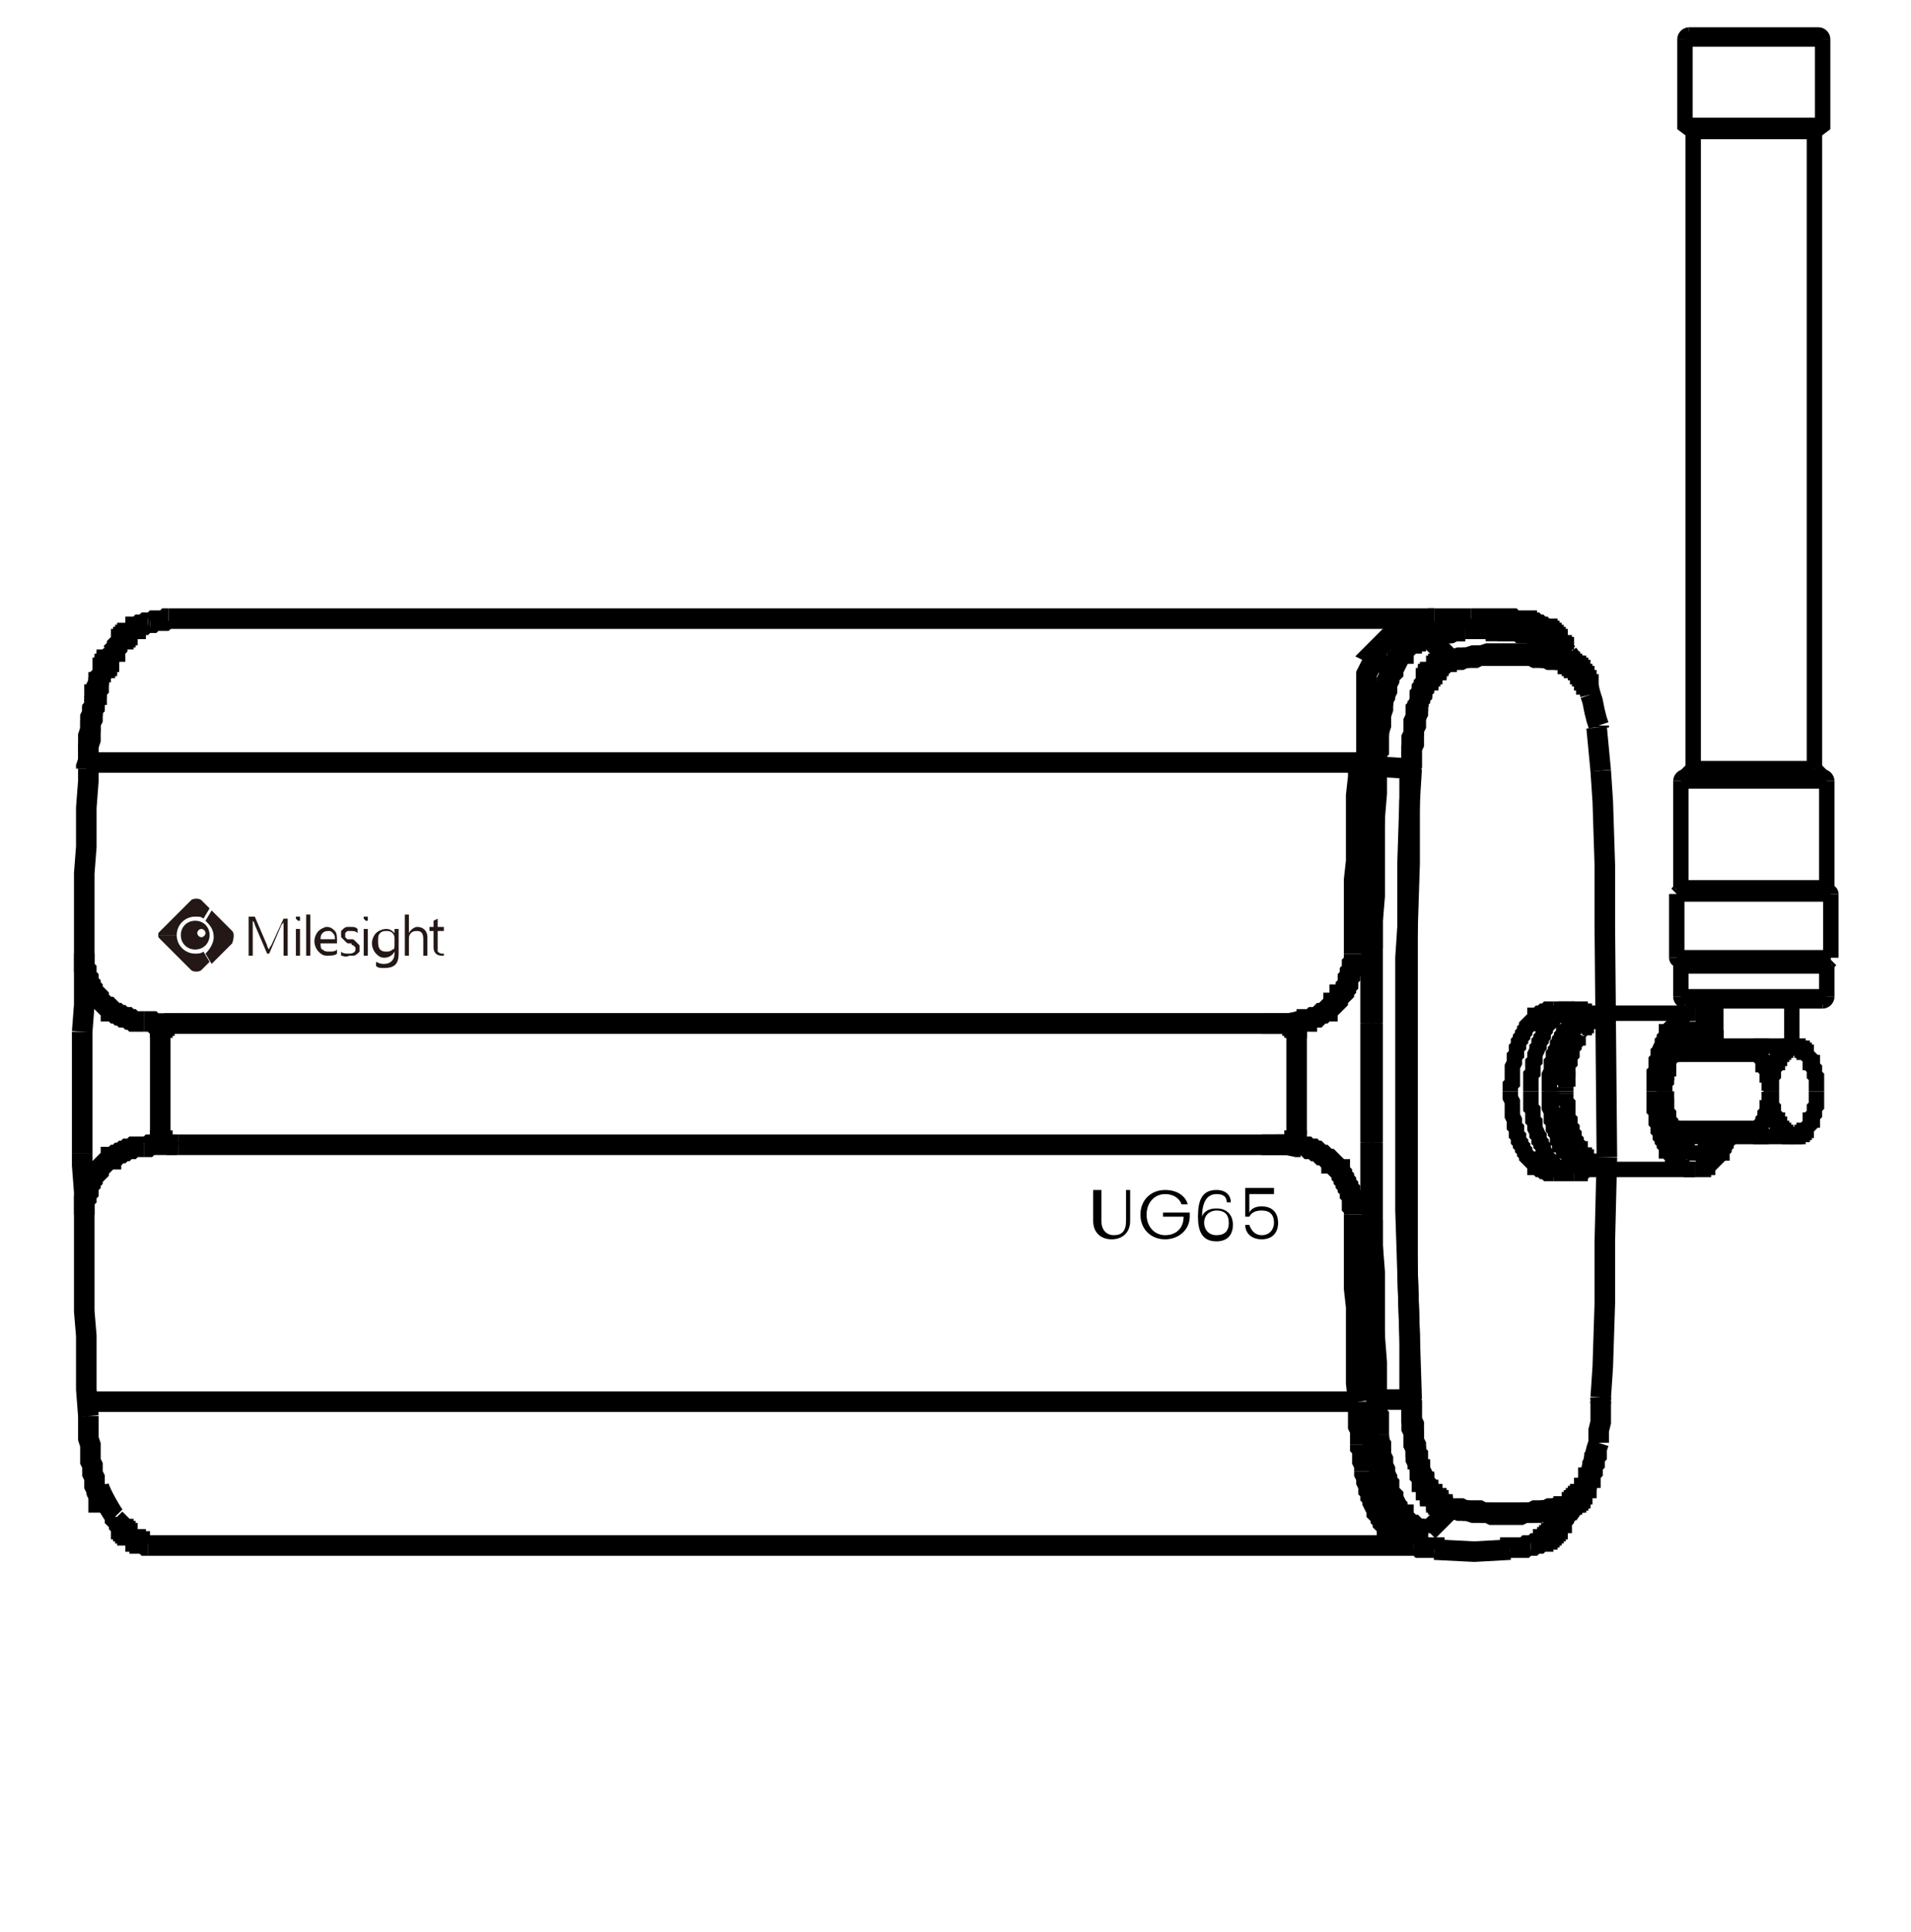 <?xml version="1.0" encoding="utf-8"?>
<!-- Generator: Adobe Illustrator 23.1.0, SVG Export Plug-In . SVG Version: 6.00 Build 0)  -->
<svg version="1.0" id="图层_1" xmlns="http://www.w3.org/2000/svg" xmlns:xlink="http://www.w3.org/1999/xlink" x="0px" y="0px"
	 viewBox="0 0 93 94" style="enable-background:new 0 0 93 94;" xml:space="preserve">
<style type="text/css">
	.st0{fill:none;stroke:#000000;stroke-miterlimit:2;}
	.st1{fill:none;stroke:#000000;stroke-width:0.75;stroke-miterlimit:2;}
	.st2{fill-rule:evenodd;clip-rule:evenodd;fill:#231815;}
	.st3{fill:#231815;}
</style>
<polyline class="st0" points="4.3,68.9 4.3,69.2 4.3,69.5 4.3,69.8 4.3,70 4.4,70.3 4.4,70.5 4.4,70.8 4.4,70.8 4.4,71.1 4.5,71.3 
	4.5,71.5 4.5,71.7 4.6,71.9 4.6,72.1 4.6,72.3 4.7,72.5 4.7,72.6 "/>
<polyline class="st0" points="5.6,31.6 5.5,31.7 5.4,31.8 "/>
<line class="st0" x1="71.3" y1="30.7" x2="71.3" y2="30.7"/>
<line class="st0" x1="69.8" y1="30.1" x2="71.6" y2="30.1"/>
<line class="st0" x1="71.3" y1="30.7" x2="71.3" y2="30.7"/>
<line class="st0" x1="71.3" y1="30.7" x2="71.3" y2="30.7"/>
<line class="st0" x1="71.3" y1="30.7" x2="71.3" y2="30.7"/>
<line class="st0" x1="69.8" y1="30.1" x2="8.2" y2="30.1"/>
<line class="st0" x1="72.2" y1="30.6" x2="72.3" y2="30.6"/>
<line class="st0" x1="72.2" y1="30.6" x2="72.3" y2="30.6"/>
<line class="st0" x1="72.3" y1="30.6" x2="72.8" y2="30.6"/>
<line class="st0" x1="75" y1="30.9" x2="75" y2="31"/>
<line class="st0" x1="75" y1="30.9" x2="75" y2="31"/>
<line class="st0" x1="75" y1="30.9" x2="75" y2="30.9"/>
<line class="st0" x1="69.5" y1="31" x2="70.6" y2="32.1"/>
<line class="st0" x1="75" y1="31" x2="76" y2="32.1"/>
<polyline class="st0" points="76.3,31.8 76.2,31.7 76,31.5 75.8,31.3 75.5,31.1 75.2,31 75,30.9 "/>
<path class="st0" d="M5.5,31.7C5.5,31.8,5.5,31.8,5.5,31.7"/>
<path class="st0" d="M5.5,31.8c0,0-0.1,0.1-0.1,0.1"/>
<path class="st0" d="M5.5,31.7c0,0-0.1,0.1-0.1,0.1"/>
<path class="st0" d="M5.6,31.6C5.6,31.7,5.6,31.7,5.6,31.6"/>
<path class="st0" d="M70.7,32.1c0,0-0.1,0-0.1,0"/>
<path class="st0" d="M73.1,30.6c-0.1,0-0.2,0-0.2,0"/>
<path class="st0" d="M71.3,30.7c0,0-0.1,0-0.1,0"/>
<path class="st0" d="M71.3,30.7c0,0-0.1,0-0.1,0"/>
<path class="st0" d="M72.2,30.6c-0.3,0-0.6,0-0.9,0"/>
<path class="st0" d="M72.2,30.6c-0.3,0-0.6,0-0.9,0"/>
<path class="st0" d="M72.8,30.6c-0.2,0-0.4,0-0.5,0"/>
<path class="st0" d="M72.8,30.7c-0.2,0-0.4,0-0.5,0"/>
<path class="st0" d="M72.3,30.6C72.3,30.6,72.2,30.6,72.3,30.6"/>
<path class="st0" d="M76.3,31.8C76.3,31.8,76.2,31.8,76.3,31.8"/>
<path class="st0" d="M76.2,31.7C76.2,31.7,76.2,31.7,76.2,31.7"/>
<path class="st0" d="M76,31.5C76,31.5,76,31.5,76,31.5"/>
<path class="st0" d="M75.8,31.3C75.8,31.3,75.7,31.3,75.8,31.3"/>
<path class="st0" d="M75.7,31.2C75.7,31.2,75.6,31.2,75.7,31.2"/>
<path class="st0" d="M75.2,31c-0.1,0-0.1,0-0.2,0"/>
<polyline class="st0" points="75,30.9 74.9,30.9 74.8,30.9 74.6,30.9 74.5,30.8 74.3,30.8 74.2,30.8 74,30.8 73.9,30.7 73.7,30.7 
	73.6,30.7 73.4,30.7 73.3,30.7 73.1,30.7 73,30.6 72.8,30.6 "/>
<polyline class="st0" points="69.4,30.9 69.4,30.9 69.6,30.9 69.7,30.9 69.8,30.8 70,30.8 70.1,30.8 70.2,30.8 70.4,30.8 70.5,30.7 
	70.6,30.7 70.8,30.7 70.9,30.7 71,30.7 71.2,30.7 "/>
<polyline class="st0" points="76,32.2 75.9,32.1 75.6,32.1 75.4,32.1 75.2,32 75,32 74.7,32 74.5,31.9 74.3,31.9 74,31.9 73.8,31.9 
	73.6,31.9 73.4,31.9 73.1,31.9 72.9,31.9 72.7,31.9 72.4,31.9 72.2,31.9 72,31.9 71.8,32 71.5,32 71.3,32 71.1,32.1 70.8,32.1 
	70.7,32.1 "/>
<polyline class="st0" points="75,30.9 75,30.9 75,30.9 75,30.9 75,30.9 75,30.9 75,30.9 75,30.9 75,30.9 75,30.9 75,30.9 75,30.9 
	75,31 75,31 "/>
<polyline class="st0" points="76,32.1 75.8,32.1 75.6,32 75.4,32 75.1,32 74.9,31.9 74.7,31.9 74.4,31.9 74.2,31.8 74,31.8 
	73.7,31.8 73.5,31.8 73.3,31.8 73.1,31.8 72.8,31.8 72.6,31.8 72.4,31.8 72.1,31.9 71.9,31.9 71.7,31.9 71.4,32 71.2,32 71,32 
	70.7,32.1 70.6,32.1 "/>
<polyline class="st0" points="69.5,31 69.5,30.9 69.6,30.9 69.7,30.9 69.9,30.9 70,30.9 70.1,30.8 70.2,30.8 70.4,30.8 70.5,30.8 
	70.6,30.8 70.8,30.7 70.9,30.7 71,30.7 71.2,30.7 "/>
<polyline class="st0" points="72.8,30.7 73,30.7 73.1,30.7 73.3,30.7 73.4,30.7 73.5,30.7 73.7,30.7 73.8,30.7 74,30.8 74.1,30.8 
	74.3,30.8 74.4,30.8 74.6,30.9 74.7,30.9 74.9,30.9 75,30.9 "/>
<polyline class="st0" points="75.2,31 75.2,31 75.2,31 75.3,31 75.3,31 75.3,31 75.3,31 75.4,31.1 75.4,31.1 75.4,31.1 75.4,31.1 
	75.5,31.1 75.5,31.1 75.5,31.1 75.5,31.1 75.5,31.1 75.6,31.2 75.6,31.2 75.6,31.2 75.6,31.2 "/>
<polyline class="st0" points="75.8,31.3 75.8,31.3 75.8,31.3 75.8,31.3 75.8,31.4 75.9,31.4 75.9,31.4 75.9,31.4 75.9,31.4 
	75.9,31.4 75.9,31.4 76,31.4 76,31.5 "/>
<polyline class="st0" points="76,31.5 76,31.5 76,31.5 76.1,31.5 76.1,31.6 76.1,31.6 76.1,31.6 76.1,31.6 76.1,31.6 76.1,31.6 
	76.2,31.7 76.2,31.7 76.2,31.7 "/>
<polyline class="st0" points="76,32.2 76,32.2 76,32.2 76,32.2 76,32.2 76,32.2 76,32.1 76,32.1 76,32.1 76,32.1 76,32.1 76,32.1 
	76,32.1 76,32.1 76,32.1 76,32.1 76,32.1 "/>
<polyline class="st0" points="70.6,32.2 70.6,32.2 70.6,32.2 70.6,32.2 70.6,32.2 70.6,32.2 70.6,32.1 70.6,32.1 70.6,32.1 
	70.6,32.1 70.6,32.1 70.6,32.1 70.6,32.1 70.6,32.1 70.6,32.1 70.6,32.1 70.6,32.1 "/>
<polyline class="st0" points="69.4,30.9 69.4,30.9 69.4,30.9 69.4,30.9 69.4,30.9 69.4,30.9 69.4,30.9 69.4,30.9 69.4,30.9 
	69.4,30.9 69.4,30.9 69.4,30.9 69.4,30.9 69.4,30.9 69.4,30.9 69.5,31 69.5,31 "/>
<polyline class="st0" points="7.3,30.3 7.3,30.3 7.2,30.3 7.2,30.3 7.2,30.3 7.2,30.3 7.2,30.3 7.2,30.3 7.2,30.3 7.2,30.3 
	7.2,30.3 "/>
<polyline class="st0" points="74.5,30.3 74.5,30.3 74.5,30.3 74.5,30.3 74.5,30.3 74.5,30.3 74.5,30.3 74.5,30.3 74.5,30.3 
	74.5,30.3 74.5,30.3 "/>
<polyline class="st0" points="74.5,30.3 74.5,30.3 74.6,30.3 74.6,30.3 74.7,30.3 74.8,30.4 74.8,30.4 74.9,30.4 74.9,30.4 75,30.5 
	75,30.5 75.1,30.5 75.1,30.5 75.2,30.6 75.2,30.6 75.3,30.6 75.3,30.7 75.4,30.7 75.4,30.7 75.4,30.8 75.5,30.8 75.5,30.9 
	75.6,30.9 75.6,31 75.7,31 75.7,31.1 75.8,31.1 75.8,31.2 75.8,31.2 75.9,31.3 75.9,31.3 76,31.4 76,31.5 76.1,31.5 76.1,31.6 "/>
<polyline class="st0" points="7.2,30.3 7.2,30.3 7.1,30.3 7.1,30.3 7.1,30.3 7,30.4 6.9,30.4 6.9,30.4 6.8,30.4 6.8,30.4 6.7,30.5 
	6.7,30.5 6.6,30.5 6.6,30.6 6.5,30.6 6.5,30.6 6.4,30.7 6.4,30.7 6.3,30.8 6.3,30.8 6.2,30.8 6.2,30.9 6.1,30.9 6.1,31 6,31 6,31.1 
	5.9,31.1 5.9,31.2 5.9,31.2 5.8,31.3 5.8,31.3 5.7,31.4 5.7,31.5 5.7,31.5 5.6,31.6 5.6,31.7 5.5,31.7 "/>
<polyline class="st0" points="71.6,30.1 73.5,30.1 73.6,30.1 73.7,30.2 73.7,30.2 73.8,30.2 73.9,30.2 74,30.2 74,30.2 74.1,30.2 
	74.2,30.2 74.3,30.2 74.3,30.3 74.4,30.3 74.5,30.3 "/>
<polyline class="st0" points="8.2,30.1 8.2,30.1 8.1,30.1 8,30.2 8,30.2 7.9,30.2 7.8,30.2 7.8,30.2 7.7,30.2 7.6,30.2 7.5,30.2 
	7.5,30.2 7.4,30.3 7.3,30.3 7.3,30.3 "/>
<polyline class="st0" points="68.8,30.3 68.8,30.3 68.8,30.3 68.8,30.3 68.8,30.3 68.8,30.3 68.8,30.3 68.8,30.3 68.8,30.3 
	68.8,30.3 68.8,30.3 "/>
<polyline class="st0" points="68.8,30.3 68.8,30.3 68.9,30.3 69,30.2 69.1,30.2 69.1,30.2 69.2,30.2 69.3,30.2 69.4,30.2 69.4,30.2 
	69.5,30.2 69.6,30.2 69.7,30.1 69.8,30.1 69.8,30.1 "/>
<line class="st0" x1="4.7" y1="33.6" x2="4.7" y2="33.6"/>
<line class="st0" x1="4.7" y1="33.6" x2="4.7" y2="33.6"/>
<line class="st0" x1="8.3" y1="55.7" x2="8.3" y2="55.7"/>
<line class="st0" x1="8.3" y1="55.7" x2="8.3" y2="55.7"/>
<line class="st0" x1="7.8" y1="50.2" x2="7.8" y2="55.2"/>
<line class="st0" x1="8.6" y1="55.7" x2="8.6" y2="55.6"/>
<line class="st0" x1="8.6" y1="49.9" x2="8.6" y2="49.8"/>
<line class="st0" x1="9.3" y1="55.6" x2="9.3" y2="55.6"/>
<line class="st0" x1="9.3" y1="49.9" x2="9.3" y2="49.8"/>
<line class="st0" x1="9.4" y1="49.8" x2="9.4" y2="49.9"/>
<line class="st0" x1="9.4" y1="55.6" x2="9.4" y2="55.7"/>
<line class="st0" x1="8.3" y1="49.8" x2="8.3" y2="49.8"/>
<line class="st0" x1="8.3" y1="49.8" x2="8.3" y2="49.8"/>
<line class="st0" x1="73.5" y1="75.4" x2="71.7" y2="75.5"/>
<line class="st0" x1="7.3" y1="75.2" x2="68.8" y2="75.2"/>
<line class="st0" x1="68.8" y1="75.2" x2="7.2" y2="75.2"/>
<line class="st0" x1="69.8" y1="75.4" x2="71.8" y2="75.5"/>
<line class="st0" x1="67" y1="68.1" x2="68.6" y2="68.1"/>
<line class="st0" x1="66.1" y1="68.2" x2="4.5" y2="68.2"/>
<line class="st0" x1="62.8" y1="55.7" x2="62.6" y2="55.7"/>
<line class="st0" x1="8.1" y1="55.7" x2="8.3" y2="55.7"/>
<line class="st0" x1="8.2" y1="55.7" x2="8.7" y2="55.7"/>
<line class="st0" x1="62.6" y1="55.7" x2="62.1" y2="55.7"/>
<line class="st0" x1="8.3" y1="55.7" x2="8.6" y2="55.7"/>
<line class="st0" x1="62.9" y1="55.7" x2="8.7" y2="55.7"/>
<line class="st0" x1="61.8" y1="55.7" x2="61.4" y2="55.7"/>
<line class="st0" x1="7.8" y1="55.2" x2="7.8" y2="55.2"/>
<line class="st0" x1="62.6" y1="55.7" x2="63.1" y2="55.8"/>
<line class="st0" x1="8.2" y1="49.8" x2="8.7" y2="49.8"/>
<line class="st0" x1="62.6" y1="55.7" x2="61.8" y2="55.7"/>
<line class="st0" x1="61.8" y1="49.8" x2="62.6" y2="49.8"/>
<line class="st0" x1="62.7" y1="49.8" x2="63.2" y2="49.7"/>
<line class="st0" x1="8.3" y1="49.8" x2="8.1" y2="49.8"/>
<line class="st0" x1="7.8" y1="50.2" x2="7.8" y2="50.2"/>
<line class="st0" x1="8" y1="49.8" x2="63" y2="49.8"/>
<line class="st0" x1="8.7" y1="49.8" x2="61.4" y2="49.8"/>
<line class="st0" x1="62.6" y1="49.8" x2="62.1" y2="49.8"/>
<line class="st0" x1="61.8" y1="49.8" x2="61.4" y2="49.8"/>
<line class="st0" x1="62.1" y1="49.8" x2="61.4" y2="49.8"/>
<line class="st0" x1="62.6" y1="49.8" x2="62.8" y2="49.8"/>
<line class="st0" x1="4.3" y1="37.4" x2="4.5" y2="37.4"/>
<line class="st0" x1="67" y1="37.3" x2="68.6" y2="37.4"/>
<line class="st0" x1="62.6" y1="55.7" x2="62.6" y2="55.7"/>
<line class="st0" x1="62.6" y1="55.7" x2="62.6" y2="55.7"/>
<line class="st0" x1="62.1" y1="55.7" x2="62.1" y2="55.6"/>
<line class="st0" x1="62.1" y1="49.9" x2="62.1" y2="49.8"/>
<line class="st0" x1="62.1" y1="55.6" x2="62.1" y2="55.6"/>
<line class="st0" x1="62.1" y1="49.9" x2="62.1" y2="49.8"/>
<line class="st0" x1="62.9" y1="49.8" x2="62.9" y2="49.9"/>
<line class="st0" x1="62.9" y1="55.6" x2="62.9" y2="55.6"/>
<line class="st0" x1="63.1" y1="55.2" x2="63.1" y2="50.2"/>
<line class="st0" x1="62.6" y1="49.8" x2="62.6" y2="49.8"/>
<line class="st0" x1="62.6" y1="49.8" x2="62.6" y2="49.8"/>
<line class="st0" x1="67.1" y1="35.6" x2="67.1" y2="35.6"/>
<line class="st0" x1="67.1" y1="35.6" x2="67.1" y2="35.6"/>
<line class="st0" x1="77" y1="32.8" x2="76.3" y2="31.8"/>
<polyline class="st0" points="77.3,33.4 77.2,33.1 77,32.9 77,32.8 "/>
<line class="st0" x1="77.4" y1="33.8" x2="77.3" y2="33.4"/>
<polyline class="st0" points="77.8,35.3 77.7,35 77.6,34.6 77.5,34.1 77.4,33.8 "/>
<line class="st0" x1="77.9" y1="68.3" x2="77.9" y2="68"/>
<polyline class="st0" points="77.3,72.1 77.4,71.7 77.5,71.3 77.6,70.9 77.7,70.5 77.8,70.2 "/>
<polyline class="st0" points="77,72.6 77.2,72.4 77.3,72.1 "/>
<polyline class="st0" points="77.8,70.2 77.8,69.6 77.9,69.2 77.9,68.8 77.9,68.3 "/>
<line class="st0" x1="77" y1="72.7" x2="77" y2="72.6"/>
<line class="st0" x1="76.3" y1="73.7" x2="76.3" y2="73.7"/>
<line class="st0" x1="76.3" y1="73.7" x2="77" y2="72.7"/>
<line class="st0" x1="69.5" y1="74.5" x2="70.6" y2="73.4"/>
<path class="st0" d="M66.8,49.8c0,1.9,0,3.9,0,5.8"/>
<path class="st0" d="M66.7,49.8c0,1.9,0,3.9,0,5.8"/>
<path class="st0" d="M4.8,72.3c0.1,0.4,0.7,1.4,0.8,1.5"/>
<path class="st0" d="M5.6,73.8C5.6,73.8,5.6,73.8,5.6,73.8"/>
<path class="st0" d="M77.9,68.1c0,0,0-0.1,0-0.1"/>
<path class="st0" d="M77.9,68.3c0,0,0-0.1,0-0.1"/>
<path class="st0" d="M4.7,72.6C4.7,72.7,4.7,72.7,4.7,72.6"/>
<path class="st0" d="M76.2,73.7C76.2,73.7,76.3,73.7,76.2,73.7"/>
<path class="st0" d="M76.2,73.8C76.2,73.8,76.2,73.7,76.2,73.8"/>
<path class="st0" d="M77,72.6C77,72.6,77,72.6,77,72.6"/>
<path class="st0" d="M76,74C76,74,76,74,76,74"/>
<path class="st0" d="M67,68.1c0,0.2,0,0.4,0,0.6"/>
<path class="st0" d="M67.1,69.8c0,0,0,0.1,0,0.1"/>
<path class="st0" d="M67.1,69.8c0,0.1,0,0.1,0,0.2"/>
<path class="st0" d="M67.1,69.9C67.1,69.9,67.1,70,67.1,69.9"/>
<path class="st0" d="M69,71.3c0,0.1,0,0.1,0,0.2"/>
<path class="st0" d="M70.6,73.3c0,0,0.1,0,0.1,0"/>
<path class="st0" d="M63.4,55.8C63.4,55.8,63.4,55.8,63.4,55.8"/>
<path class="st0" d="M63.3,55.8c-0.1,0-0.2,0-0.3,0"/>
<path class="st0" d="M7.8,55.2C7.8,55.3,7.8,55.3,7.8,55.2"/>
<path class="st0" d="M8,55.6C8,55.6,8,55.6,8,55.6"/>
<path class="st0" d="M8,55.6C8.1,55.7,8.1,55.7,8,55.6"/>
<path class="st0" d="M7.8,50.2C7.8,50.2,7.8,50.2,7.8,50.2"/>
<path class="st0" d="M77.9,37.5c0,0-0.2-2.1-0.2-2.1"/>
<path class="st0" d="M77.8,35.4c0,0,0-0.1,0-0.1"/>
<path class="st0" d="M5,32.8C4.9,32.8,4.9,32.8,5,32.8"/>
<path class="st0" d="M62.8,49.9C62.8,49.9,62.8,49.9,62.8,49.9"/>
<path class="st0" d="M62.8,49.8C62.8,49.8,62.8,49.8,62.8,49.8"/>
<path class="st0" d="M62.8,49.8C62.8,49.8,62.8,49.8,62.8,49.8"/>
<path class="st0" d="M62.8,49.8C62.8,49.8,62.8,49.8,62.8,49.8"/>
<path class="st0" d="M67,36.8c0,0.2,0,0.4,0,0.6"/>
<path class="st0" d="M77.1,33C77.1,33,77.1,33,77.1,33"/>
<path class="st0" d="M77,32.8C77,32.8,76.9,32.7,77,32.8"/>
<path class="st0" d="M4,50.2c0,2,0,3.9,0,5.9"/>
<polyline class="st0" points="63.1,50.1 63.1,50.1 63.1,50.1 63.1,50.1 63.1,50.1 63.1,50 63.1,50 63.1,50 63,50 63,50 63,50 63,50 
	63,50 63,50 63,50 63,50 "/>
<polyline class="st0" points="63,50 63,50 63,50 63,50 63,50 63,49.9 63,49.9 63,49.9 63,49.9 63,49.9 63,49.9 62.9,49.9 62.9,49.9 
	62.9,49.9 62.9,49.9 62.9,49.9 "/>
<polyline class="st0" points="62.9,49.9 62.9,49.9 62.9,49.9 62.9,49.9 62.9,49.9 62.9,49.9 62.9,49.9 62.9,49.9 62.9,49.9 
	62.9,49.9 62.8,49.9 62.8,49.9 62.8,49.9 62.8,49.9 62.8,49.9 62.8,49.9 "/>
<polyline class="st0" points="5.4,31.8 5.4,31.9 5.4,31.9 5.4,31.9 5.3,32 5.3,32 5.3,32.1 5.2,32.1 5.2,32.2 5.2,32.2 5.2,32.3 
	5.1,32.3 5.1,32.4 5.1,32.5 5,32.5 5,32.6 5,32.6 5,32.7 4.9,32.8 4.9,32.8 "/>
<polyline class="st0" points="4.9,32.8 4.9,32.9 4.8,33.1 4.8,33.2 4.7,33.4 4.7,33.6 4.7,33.8 4.6,33.8 4.6,34.1 4.6,34.3 
	4.5,34.5 4.5,34.7 4.4,34.9 4.4,35 4.4,35.3 4.4,35.5 4.3,35.8 4.3,36.1 4.3,36.4 4.3,36.7 4.3,37 4.2,37.3 4.2,37.4 "/>
<polyline class="st0" points="4.3,37.4 4.3,38 4.2,39.3 4.2,40.6 4.2,41.2 4.1,42.5 4.1,43.8 4.1,45.1 4.1,46.3 4.1,47.6 4.1,48.9 
	4,50.2 "/>
<polyline class="st0" points="4,56.1 4,56.7 4.1,58 4.1,59.3 4.1,59.9 4.1,61.2 4.1,62.5 4.1,63.8 4.2,65 4.2,66.3 4.2,67.6 
	4.3,68.9 "/>
<polyline class="st0" points="4.7,72.7 4.7,72.7 4.8,72.8 4.8,72.8 4.8,72.8 4.8,72.9 4.8,72.9 4.8,73 4.8,73 4.8,73.1 4.8,73.1 
	4.9,73.1 "/>
<polyline class="st0" points="5.4,31.9 5.4,31.9 5.3,32 5.3,32 5.3,32.1 5.3,32.1 5.3,32.2 5.2,32.2 5.2,32.3 5.2,32.3 5.2,32.4 
	5.1,32.4 5.1,32.5 5.1,32.5 5.1,32.6 5,32.7 5,32.7 5,32.8 5,32.8 "/>
<polyline class="st0" points="5,32.8 5,32.8 5,32.8 4.9,32.9 4.9,32.9 4.9,32.9 4.9,33 4.9,33 4.9,33 4.9,33.1 4.9,33.1 4.9,33.2 
	"/>
<polyline class="st0" points="4.9,33.2 4.9,33.2 4.8,33.2 4.8,33.3 4.8,33.3 4.8,33.3 4.8,33.4 4.8,33.4 4.8,33.5 4.8,33.5 
	4.7,33.6 4.7,33.6 "/>
<polyline class="st0" points="4.7,33.6 4.7,33.8 4.6,34 4.6,34.2 4.6,34.4 4.5,34.5 4.5,34.8 4.5,35 4.4,35.2 4.4,35.4 4.4,35.5 
	4.4,35.7 4.4,36 4.3,36.3 4.3,36.5 4.3,36.8 4.3,37.1 4.3,37.4 "/>
<polyline class="st0" points="4.3,68.9 4.3,68.9 4.3,68.9 4.3,68.9 4.3,68.9 4.3,68.9 4.3,68.9 4.3,68.9 4.3,68.9 4.3,68.9 
	4.3,68.9 4.2,68.9 "/>
<polyline class="st0" points="4.3,37.4 4.3,37.4 4.3,37.4 4.3,37.4 4.3,37.4 4.3,37.4 4.3,37.4 4.3,37.4 4.3,37.4 4.3,37.4 
	4.3,37.4 4.2,37.4 "/>
<polyline class="st0" points="7.8,50.2 7.8,50.2 7.8,50.2 7.8,50.1 7.8,50.1 7.8,50.1 7.8,50.1 7.8,50.1 7.8,50.1 7.8,50.1 
	7.8,50.1 7.8,50 7.8,50 7.8,50 7.8,50 7.8,50 7.8,50 7.8,50 7.8,50 7.8,50 7.9,50 7.9,50 7.9,49.9 7.9,49.9 7.9,49.9 7.9,49.9 
	7.9,49.9 7.9,49.9 7.9,49.9 7.9,49.9 7.9,49.9 7.9,49.9 8,49.9 8,49.9 8,49.9 8,49.9 8,49.9 8,49.9 8,49.8 8,49.8 "/>
<polyline class="st0" points="8,49.8 8,49.8 8,49.8 8,49.8 8,49.8 8.1,49.8 8.1,49.8 8.1,49.8 8.1,49.8 8.1,49.8 8.1,49.8 8.1,49.8 
	8.1,49.8 "/>
<polyline class="st0" points="8,55.6 8,55.6 8,55.6 8,55.6 8,55.6 8,55.6 8,55.6 8,55.6 7.9,55.6 7.9,55.6 7.9,55.6 7.9,55.6 
	7.9,55.6 7.9,55.6 7.9,55.6 7.9,55.6 7.9,55.5 7.9,55.5 7.9,55.5 7.9,55.5 7.8,55.5 7.8,55.5 7.8,55.5 7.8,55.5 7.8,55.5 7.8,55.5 
	7.8,55.5 7.8,55.5 7.8,55.4 7.8,55.4 7.8,55.4 7.8,55.4 7.8,55.4 7.8,55.4 7.8,55.4 7.8,55.4 7.8,55.3 7.8,55.3 7.8,55.3 7.8,55.3 
	"/>
<polyline class="st0" points="77.9,37.5 78,39 78.1,42.1 78.1,45.1 78.2,56.3 "/>
<polyline class="st0" points="62.8,55.6 62.8,55.6 62.8,55.6 62.8,55.6 62.8,55.6 62.8,55.7 62.8,55.7 62.8,55.7 62.8,55.7 
	62.8,55.7 62.8,55.7 62.8,55.7 62.8,55.7 "/>
<polyline class="st0" points="63.1,55.2 63.1,55.2 63.1,55.3 63.1,55.3 63.1,55.3 63.1,55.3 63.1,55.3 63.1,55.3 63.1,55.3 
	63.1,55.4 63.1,55.4 63.1,55.4 63.1,55.4 63.1,55.4 63.1,55.4 63.1,55.4 63.1,55.4 63.1,55.4 63.1,55.5 63,55.5 63,55.5 63,55.5 
	63,55.5 63,55.5 63,55.5 63,55.5 63,55.5 63,55.5 63,55.6 63,55.6 63,55.6 63,55.6 63,55.6 62.9,55.6 62.9,55.6 62.9,55.6 
	62.9,55.6 62.9,55.6 62.9,55.6 "/>
<polyline class="st0" points="62.9,55.6 62.9,55.6 62.9,55.6 62.9,55.6 62.9,55.6 62.9,55.6 62.9,55.6 62.9,55.6 62.9,55.6 
	62.9,55.6 62.8,55.6 "/>
<polyline class="st0" points="62.8,49.8 62.9,49.8 62.9,49.9 62.9,49.9 62.9,49.9 62.9,49.9 62.9,49.9 62.9,49.9 62.9,49.9 
	62.9,49.9 62.9,49.9 62.9,49.9 62.9,49.9 62.9,49.9 62.9,49.9 63,49.9 63,49.9 63,49.9 63,49.9 63,49.9 63,49.9 63,49.9 63,49.9 
	63,49.9 "/>
<polyline class="st0" points="63,49.9 63,49.9 63,49.9 63,49.9 63,49.9 63,50 63,50 63,50 63,50 63,50 63.1,50 63.1,50 63.1,50 
	63.1,50 63.1,50 63.1,50 63.1,50.1 63.1,50.1 63.1,50.1 63.1,50.1 63.1,50.1 63.1,50.1 63.1,50.1 63.1,50.1 63.1,50.1 63.1,50.1 
	63.1,50.2 63.1,50.2 63.1,50.2 63.1,50.2 63.1,50.2 63.1,50.2 63.1,50.2 "/>
<polyline class="st0" points="66.1,37.3 66.1,37.8 66,38.7 66,39.6 66,40.1 66,41 66,41.9 65.9,42.8 65.9,43.7 65.9,44.6 65.9,45.5 
	65.9,46.4 "/>
<polyline class="st0" points="69.4,74.6 69.4,74.6 69.4,74.6 69.3,74.5 69.3,74.5 69.3,74.5 69.3,74.5 69.2,74.5 69.2,74.5 
	69.2,74.5 69.2,74.5 69.2,74.5 69.1,74.5 69.1,74.5 69.1,74.5 69.1,74.4 69,74.4 69,74.4 69,74.4 69,74.4 "/>
<polyline class="st0" points="67.2,70.7 67.2,70.7 67.2,70.6 67.1,70.6 67.1,70.5 67.1,70.4 67.1,70.4 67.1,70.3 67.1,70.2 
	67.1,70.2 67.1,70.1 67.1,70 "/>
<polyline class="st0" points="67.1,69.8 67,69.7 67,69.6 67,69.4 67,69.3 67,69.1 67,69 67,68.8 67,68.6 67,68.5 67,68.3 67,68.1 
	"/>
<polyline class="st0" points="67,68.1 66.9,67.5 66.9,66.3 66.9,65 66.8,64.4 66.8,63.1 66.8,61.9 66.8,60.6 66.8,59.4 66.7,58.1 
	66.7,56.9 66.7,55.6 "/>
<polyline class="st0" points="66.7,49.8 66.7,49.2 66.7,48 66.7,46.7 66.8,46.1 66.8,44.8 66.8,43.6 66.8,42.3 66.8,41.1 66.9,39.8 
	66.9,38.6 67,37.3 "/>
<polyline class="st0" points="67,37.3 67,37.3 67,37.1 67,36.9 67,36.8 67,36.6 67,36.4 67,36.3 67,36.1 67,35.9 67.1,35.7 
	67.1,35.5 "/>
<polyline class="st0" points="67.1,35.5 67.1,35.5 67.1,35.4 67.1,35.3 67.1,35.3 67.1,35.2 67.1,35.1 67.1,35.1 67.1,35 67.1,34.9 
	67.2,34.8 67.2,34.8 "/>
<polyline class="st0" points="67.2,34.8 67.2,34.7 67.2,34.4 67.3,34.2 67.3,34 67.3,33.8 67.4,33.7 67.4,33.5 67.5,33.3 67.5,33.2 
	67.5,33.1 67.6,32.9 67.6,32.8 67.7,32.7 67.7,32.5 67.8,32.4 67.9,32.3 67.9,32.2 68,32.1 68,32.1 68,32 68.1,31.9 68.2,31.8 
	68.2,31.7 68.3,31.6 68.3,31.6 68.4,31.5 68.4,31.5 68.5,31.4 68.6,31.3 68.6,31.3 68.7,31.3 68.7,31.2 68.8,31.2 68.9,31.1 
	68.9,31.1 69,31.1 69.1,31 69.2,31 69.2,31 69.3,31 69.4,30.9 69.4,30.9 "/>
<polyline class="st0" points="68.7,37.4 68.6,39 68.6,42 68.5,45.1 68.5,46.6 68.5,49.7 68.5,52.7 68.5,55.8 68.5,58.9 68.5,61.9 
	68.6,65 68.7,68.1 "/>
<polyline class="st0" points="70.6,32.2 70.6,32.2 70.5,32.2 70.5,32.2 70.4,32.2 70.4,32.2 70.3,32.3 70.3,32.3 70.2,32.3 
	70.2,32.3 70.1,32.4 70.1,32.4 70,32.4 70,32.4 69.9,32.5 69.9,32.5 69.9,32.6 69.8,32.6 69.8,32.6 69.7,32.7 69.7,32.7 69.7,32.7 
	69.7,32.8 69.6,32.8 69.6,32.9 69.5,32.9 69.5,33 69.5,33 69.5,33.1 69.4,33.1 69.4,33.2 69.4,33.3 69.3,33.4 69.3,33.4 69.3,33.5 
	69.2,33.6 69.2,33.7 69.2,33.8 69.1,33.9 69.1,34 69.1,34.1 69.1,34.1 "/>
<polyline class="st0" points="69.1,34.1 69,34.3 69,34.4 69,34.6 69,34.7 68.9,34.9 68.9,34.9 68.9,35.1 68.9,35.3 68.8,35.5 
	68.8,35.7 68.8,35.7 68.8,36 68.8,36.2 68.7,36.4 68.7,36.7 68.7,36.9 68.7,37.2 68.7,37.4 "/>
<polyline class="st0" points="77.3,33.5 77.3,33.5 77.3,33.5 77.3,33.4 77.3,33.4 77.3,33.4 77.3,33.3 77.2,33.3 77.2,33.2 
	77.2,33.2 77.2,33.2 77.2,33.1 77.2,33.1 77.1,33.1 77.1,33 77.1,33 "/>
<polyline class="st0" points="77.1,33 77.1,32.9 77,32.9 77,32.9 77,32.9 77,32.8 77,32.8 77,32.8 77,32.8 76.9,32.8 76.9,32.7 
	76.9,32.7 76.9,32.7 76.9,32.7 76.9,32.7 76.8,32.6 76.8,32.6 76.8,32.6 76.8,32.6 76.8,32.6 "/>
<polyline class="st0" points="76.8,32.6 76.8,32.6 76.7,32.5 76.7,32.5 76.7,32.5 76.7,32.5 76.6,32.5 76.6,32.4 76.6,32.4 
	76.6,32.4 76.5,32.4 76.5,32.4 76.5,32.4 76.5,32.3 76.4,32.3 76.4,32.3 76.4,32.3 76.3,32.3 76.3,32.3 76.3,32.3 76.3,32.2 
	76.2,32.2 76.2,32.2 76.2,32.2 76.1,32.2 76.1,32.2 76.1,32.2 76,32.2 76,32.2 "/>
<polyline class="st0" points="76,73.3 76.1,73.3 76.1,73.3 76.1,73.3 76.1,73.3 76.2,73.3 76.2,73.3 76.2,73.3 76.3,73.2 76.3,73.2 
	76.3,73.2 76.4,73.2 76.4,73.2 76.4,73.2 76.4,73.2 76.5,73.1 76.5,73.1 76.5,73.1 76.5,73.1 76.6,73.1 76.6,73.1 76.6,73 76.6,73 
	76.7,73 76.7,73 76.7,73 76.7,72.9 76.8,72.9 76.8,72.9 "/>
<polyline class="st0" points="76.8,72.9 76.8,72.9 76.8,72.9 76.8,72.9 76.8,72.8 76.8,72.8 76.9,72.8 76.9,72.8 76.9,72.8 
	76.9,72.8 76.9,72.7 76.9,72.7 76.9,72.7 77,72.7 77,72.7 77,72.6 77,72.6 "/>
<polyline class="st0" points="77.1,72.6 77.1,72.5 77.1,72.5 77.1,72.5 77.1,72.4 77.1,72.4 77.1,72.4 77.2,72.4 77.2,72.3 
	77.2,72.3 77.2,72.3 77.2,72.2 77.2,72.2 77.3,72.1 77.3,72.1 77.3,72.1 77.3,72 77.3,72 "/>
<polyline class="st0" points="77.3,72 77.3,72 77.3,72 77.3,71.9 77.3,71.9 77.4,71.9 77.4,71.9 77.4,71.9 77.4,71.8 77.4,71.8 
	77.4,71.8 77.4,71.8 "/>
<polyline class="st0" points="77.4,71.8 77.4,71.7 77.5,71.6 77.5,71.5 77.5,71.5 77.5,71.4 77.5,71.3 77.6,71.2 77.6,71.1 77.6,71 
	77.6,71 77.6,70.9 77.7,70.8 77.7,70.7 77.7,70.6 "/>
<polyline class="st0" points="70.7,73.3 70.8,73.4 71.1,73.4 71.3,73.5 71.5,73.5 71.8,73.5 72,73.5 72.2,73.6 72.4,73.6 72.7,73.6 
	72.9,73.6 73.1,73.6 73.4,73.6 73.6,73.6 73.8,73.6 74,73.6 74.3,73.6 74.5,73.6 74.7,73.5 75,73.5 75.2,73.5 75.4,73.4 75.6,73.4 
	75.9,73.3 76,73.3 "/>
<polyline class="st0" points="68.7,68.1 68.7,68.1 68.7,68.4 68.7,68.6 68.7,68.9 68.7,69.1 68.8,69.3 68.8,69.6 68.8,69.8 
	68.8,69.9 68.8,70.1 68.9,70.3 68.9,70.4 68.9,70.6 68.9,70.7 69,70.8 69,71 69,71.1 69.1,71.3 69.1,71.4 "/>
<polyline class="st0" points="69.1,71.4 69.1,71.4 69.1,71.5 69.2,71.7 69.2,71.7 69.2,71.8 69.3,71.9 69.3,72 69.3,72.1 69.4,72.2 
	69.4,72.2 69.4,72.3 69.5,72.4 69.5,72.4 69.5,72.5 69.6,72.6 69.6,72.6 69.6,72.7 69.7,72.7 69.7,72.8 69.7,72.8 69.7,72.8 
	69.8,72.9 69.8,72.9 69.9,72.9 69.9,73 70,73 70,73 70,73.1 70.1,73.1 70.1,73.1 70.2,73.2 70.2,73.2 70.3,73.2 70.3,73.2 
	70.4,73.3 70.4,73.3 70.5,73.3 70.5,73.3 70.6,73.3 70.6,73.3 "/>
<polyline class="st0" points="70.6,32.1 70.5,32.1 70.5,32.1 70.4,32.1 70.4,32.2 70.3,32.2 70.3,32.2 70.2,32.2 70.2,32.2 
	70.1,32.3 70.1,32.3 70,32.3 70,32.4 70,32.4 69.9,32.4 69.9,32.5 69.8,32.5 69.8,32.5 69.7,32.6 69.7,32.6 69.7,32.7 69.6,32.7 
	69.6,32.7 69.6,32.8 69.5,32.8 69.5,32.9 69.5,33 69.5,33 69.4,33 69.4,33.1 69.4,33.2 69.3,33.3 69.3,33.3 69.3,33.4 69.2,33.5 
	69.2,33.6 69.2,33.7 69.1,33.8 69.1,33.9 69.1,34 69,34.1 69,34.1 "/>
<polyline class="st0" points="69,34.1 69,34.2 69,34.4 68.9,34.5 68.9,34.7 68.9,34.9 68.9,34.9 68.8,35.1 68.8,35.3 68.8,35.5 
	68.8,35.7 68.8,35.7 68.7,35.9 68.7,36.2 68.7,36.4 68.7,36.6 68.7,36.9 68.7,37.2 68.6,37.4 "/>
<polyline class="st0" points="67,36.8 67,36.7 67,36.6 67.1,36.5 67.1,36.4 67.1,36.3 67.1,36.2 67.1,36 67.1,35.9 67.1,35.8 
	67.1,35.7 67.1,35.6 "/>
<polyline class="st0" points="67.1,35.6 67.2,35.3 67.2,35 67.2,34.8 67.3,34.5 67.3,34.3 67.3,34.1 67.4,33.9 67.4,33.8 67.5,33.6 
	67.5,33.5 67.5,33.3 67.6,33.1 67.6,33 67.7,32.8 67.8,32.7 67.8,32.5 67.9,32.4 67.9,32.4 68,32.2 68,32.1 68.1,32 68.1,31.9 
	68.2,31.8 68.3,31.8 68.3,31.7 68.4,31.6 68.5,31.5 68.5,31.5 68.6,31.4 68.6,31.4 68.7,31.3 68.8,31.2 68.9,31.2 68.9,31.1 
	69,31.1 69.1,31.1 69.2,31 69.3,31 69.3,31 69.4,31 69.5,31 "/>
<polyline class="st0" points="68.6,37.4 68.6,38.9 68.5,42 68.5,45.1 68.4,46.6 68.4,49.7 68.4,52.7 68.4,55.8 68.4,58.9 68.5,61.9 
	68.6,65 68.6,68.1 "/>
<polyline class="st0" points="67,68.1 67,67.5 67,66.3 66.9,65 66.9,64.4 66.9,63.1 66.9,61.9 66.8,60.6 66.8,59.4 66.8,58.1 
	66.8,56.9 66.8,55.6 "/>
<polyline class="st0" points="66.8,49.8 66.8,49.2 66.8,48 66.8,46.7 66.8,46.1 66.8,44.8 66.9,43.6 66.9,42.3 66.9,41.1 66.9,39.8 
	67,38.6 67,37.3 "/>
<polyline class="st0" points="68.6,68.1 68.7,68.3 68.7,68.6 68.7,68.8 68.7,69 68.7,69.3 68.7,69.5 68.8,69.7 68.8,69.8 68.8,70 
	68.8,70.2 68.8,70.3 68.9,70.5 68.9,70.7 68.9,70.9 68.9,71 69,71.2 69,71.3 "/>
<polyline class="st0" points="69,71.5 69.1,71.5 69.1,71.6 69.1,71.7 69.1,71.8 69.2,71.9 69.2,72 69.2,72.1 69.3,72.1 69.3,72.2 
	69.3,72.3 69.4,72.4 69.4,72.4 69.4,72.5 69.5,72.5 69.5,72.6 69.6,72.7 69.6,72.7 69.6,72.8 69.7,72.8 69.7,72.8 69.7,72.9 
	69.7,72.9 69.8,73 69.8,73 69.9,73 69.9,73.1 70,73.1 70,73.1 70,73.2 70.1,73.2 70.1,73.2 70.2,73.2 70.2,73.3 70.3,73.3 
	70.3,73.3 70.4,73.3 70.4,73.3 70.5,73.4 70.5,73.4 70.6,73.4 "/>
<polyline class="st0" points="69.5,74.5 69.4,74.5 69.3,74.5 69.3,74.5 69.2,74.5 69.1,74.4 69,74.4 68.9,74.3 68.9,74.3 68.8,74.2 
	68.7,74.2 68.6,74.1 68.6,74.1 68.5,74 68.5,74 68.4,73.9 68.3,73.8 68.3,73.7 68.2,73.7 68.1,73.6 68.1,73.5 68,73.4 68,73.3 
	67.9,73.2 67.9,73.1 67.8,72.9 67.8,72.8 67.7,72.7 67.6,72.5 67.6,72.4 67.6,72.2 67.5,72.1 67.5,71.9 67.4,71.7 67.4,71.5 
	67.3,71.3 67.3,71.2 67.3,71 67.2,70.8 67.2,70.5 67.2,70.3 67.1,70 67.1,70 "/>
<polyline class="st0" points="67.1,69.8 67.1,69.8 67.1,69.6 67.1,69.5 67.1,69.5 67.1,69.4 67.1,69.3 67.1,69.2 67.1,69 67.1,68.9 
	67,68.8 67,68.7 "/>
<polyline class="st0" points="70.6,73.4 70.7,73.4 71,73.5 71.2,73.5 71.4,73.5 71.7,73.6 71.9,73.6 72.1,73.6 72.4,73.6 72.6,73.7 
	72.8,73.7 73.1,73.7 73.3,73.7 73.5,73.7 73.7,73.7 74,73.7 74.2,73.6 74.4,73.6 74.7,73.6 74.9,73.6 75.1,73.5 75.4,73.5 
	75.6,73.5 75.8,73.4 76,73.4 "/>
<polyline class="st0" points="76,73.4 76,73.4 76.1,73.4 76.1,73.4 76.1,73.3 76.2,73.3 76.2,73.3 76.2,73.3 76.3,73.3 76.3,73.3 
	76.3,73.3 76.4,73.2 76.4,73.2 76.4,73.2 76.5,73.2 76.5,73.2 76.5,73.1 76.6,73.1 76.6,73.1 76.6,73.1 76.7,73.1 76.7,73 76.7,73 
	76.7,73 76.8,73 76.8,72.9 76.8,72.9 76.9,72.9 76.9,72.8 76.9,72.8 76.9,72.8 77,72.7 77,72.7 "/>
<polyline class="st0" points="76.9,32.7 76.9,32.7 76.9,32.7 76.9,32.6 76.8,32.6 76.8,32.6 76.8,32.5 76.8,32.5 76.7,32.5 
	76.7,32.5 76.7,32.4 76.6,32.4 76.6,32.4 76.6,32.4 76.5,32.3 76.5,32.3 76.5,32.3 76.5,32.3 76.4,32.3 76.4,32.3 76.4,32.2 
	76.3,32.2 76.3,32.2 76.3,32.2 76.2,32.2 76.2,32.2 76.2,32.2 76.1,32.1 76.1,32.1 76.1,32.1 76,32.1 76,32.1 "/>
<polyline class="st0" points="76.2,73.8 76.2,73.8 76.2,73.8 76.1,73.8 76.1,73.9 76.1,73.9 76.1,73.9 76.1,73.9 76.1,73.9 
	76.1,73.9 76,74 76,74 76,74 "/>
<polyline class="st0" points="76,74 76,74 76,74 75.9,74.1 75.9,74.1 75.9,74.1 75.9,74.1 75.9,74.1 75.9,74.1 75.9,74.1 75.8,74.1 
	75.8,74.2 75.8,74.2 "/>
<polyline class="st0" points="77.9,37.5 77.9,37.5 77.9,37.5 77.9,37.5 77.9,37.5 77.9,37.5 77.9,37.5 77.9,37.5 77.9,37.5 
	77.9,37.5 77.9,37.5 77.9,37.5 77.9,37.5 77.9,37.5 77.9,37.5 77.9,37.5 "/>
<polyline class="st0" points="77.9,68 77.9,68 77.9,68 77.9,68 77.9,68 77.9,68 77.9,68 77.9,68 77.9,68 77.9,68 77.9,68 77.9,68 
	77.9,68 77.9,68 77.9,68 "/>
<polyline class="st0" points="68.7,37.4 68.7,37.4 68.7,37.4 68.7,37.4 68.7,37.4 68.7,37.4 68.7,37.4 68.7,37.4 68.7,37.4 
	68.7,37.4 68.6,37.4 68.6,37.4 "/>
<polyline class="st0" points="68.7,68.1 68.7,68.1 68.7,68.1 68.7,68.1 68.7,68.1 68.7,68.1 68.7,68.1 68.7,68.1 68.7,68.1 
	68.7,68.1 68.6,68.1 68.6,68.1 "/>
<polyline class="st0" points="70.6,73.3 70.6,73.3 70.6,73.3 70.6,73.3 70.6,73.3 70.6,73.3 70.6,73.3 70.6,73.3 70.6,73.3 
	70.6,73.4 70.6,73.4 70.6,73.4 70.6,73.4 70.6,73.4 70.6,73.4 70.6,73.4 70.6,73.4 "/>
<polyline class="st0" points="76,73.3 76,73.3 76,73.3 76,73.3 76,73.3 76,73.3 76,73.3 76,73.3 76,73.3 76,73.4 76,73.4 76,73.4 
	76,73.4 76,73.4 76,73.4 76,73.4 76,73.4 "/>
<polyline class="st0" points="69.4,74.6 69.4,74.6 69.4,74.6 69.4,74.6 69.4,74.6 69.4,74.6 69.4,74.6 69.4,74.6 69.4,74.6 
	69.4,74.5 69.4,74.5 69.4,74.5 69.4,74.5 69.4,74.5 69.4,74.5 69.5,74.5 69.5,74.5 "/>
<polyline class="st0" points="67,68.1 67,68.1 67,68.1 67,68.1 67,68.1 67,68.1 67,68.1 67,68.1 67,68.1 67,68.1 67,68.1 67,68.1 
	"/>
<polyline class="st0" points="66.7,55.6 66.7,55.6 66.7,55.6 66.7,55.6 66.7,55.6 66.7,55.6 66.7,55.6 66.8,55.6 66.8,55.6 
	66.8,55.6 66.8,55.6 66.8,55.6 "/>
<polyline class="st0" points="66.7,49.8 66.7,49.8 66.7,49.8 66.7,49.8 66.7,49.8 66.7,49.8 66.7,49.8 66.8,49.8 66.8,49.8 
	66.8,49.8 66.8,49.8 66.8,49.8 "/>
<polyline class="st0" points="67,37.3 67,37.3 67,37.3 67,37.3 67,37.3 67,37.3 67,37.3 67,37.3 67,37.3 67,37.3 67,37.3 67,37.3 
	"/>
<polyline class="st0" points="77.9,68 78,66.5 78.1,63.4 78.1,60.4 78.2,56.3 "/>
<polyline class="st0" points="76.1,73.9 76.1,73.9 76,74 76,74.1 75.9,74.1 75.9,74.2 75.8,74.3 75.8,74.3 75.8,74.4 75.7,74.4 
	75.7,74.5 75.6,74.5 75.6,74.6 75.5,74.6 75.5,74.7 75.4,74.7 75.4,74.8 75.4,74.8 75.3,74.8 75.3,74.9 75.2,74.9 75.2,74.9 
	75.1,74.9 75.1,75 75,75 75,75 74.9,75.1 74.9,75.1 74.8,75.1 74.8,75.1 74.7,75.1 74.6,75.2 74.6,75.2 74.5,75.2 74.5,75.2 "/>
<polyline class="st0" points="7,49.7 7.2,49.7 7.3,49.7 7.4,49.7 7.5,49.8 7.6,49.8 7.7,49.8 7.9,49.8 8,49.8 8.1,49.8 8.2,49.8 "/>
<polyline class="st0" points="4.1,46.4 4.1,46.4 4.1,46.5 4.1,46.7 4.1,46.8 4.1,46.9 4.1,47 4.1,47.1 4.2,47.2 4.2,47.3 4.2,47.4 
	4.2,47.5 4.3,47.6 4.3,47.7 4.3,47.8 4.4,47.9 4.4,48 4.5,48.1 4.5,48.2 4.6,48.3 4.6,48.4 4.7,48.4 4.8,48.5 4.8,48.6 4.9,48.7 
	5,48.8 5,48.8 5.1,48.9 5.2,49 5.3,49 5.4,49.1 5.4,49.2 5.5,49.2 5.6,49.3 5.7,49.3 5.8,49.4 5.9,49.4 6,49.5 6.1,49.5 6.2,49.5 
	6.3,49.6 6.3,49.6 6.4,49.6 6.5,49.7 6.6,49.7 6.7,49.7 6.8,49.7 6.9,49.7 7,49.7 "/>
<polyline class="st0" points="7,55.8 6.9,55.8 6.8,55.8 6.7,55.8 6.6,55.8 6.5,55.8 6.4,55.9 6.3,55.9 6.3,55.9 6.2,55.9 6.1,56 
	6,56 5.9,56.1 5.8,56.1 5.7,56.2 5.6,56.2 5.5,56.3 5.4,56.3 5.4,56.4 5.3,56.4 5.2,56.5 5.1,56.6 5,56.7 5,56.7 4.9,56.8 4.8,56.9 
	4.8,57 4.7,57.1 4.7,57.1 4.6,57.2 4.5,57.3 4.5,57.4 4.4,57.5 4.4,57.6 4.3,57.7 4.3,57.8 4.3,57.9 4.3,58 4.2,58.1 4.2,58.2 
	4.2,58.3 4.1,58.4 4.1,58.5 4.1,58.6 4.1,58.8 4.1,58.9 4.1,59 4.1,59.1 4.1,59.1 "/>
<polyline class="st0" points="7,55.8 7.2,55.8 7.3,55.7 7.4,55.7 7.5,55.7 7.6,55.7 7.7,55.7 7.9,55.7 8,55.7 8.1,55.7 8.2,55.7 "/>
<polyline class="st0" points="74.5,75.2 74.5,75.2 74.5,75.2 74.5,75.2 74.5,75.2 74.5,75.2 74.5,75.2 74.5,75.2 74.5,75.2 
	74.5,75.2 74.5,75.2 "/>
<polyline class="st0" points="7.2,75.2 7.2,75.2 7.2,75.2 7.2,75.2 7.2,75.2 7.2,75.2 7.2,75.2 7.2,75.2 7.2,75.2 7.3,75.2 
	7.3,75.2 "/>
<polyline class="st0" points="5.6,73.8 5.6,73.8 5.6,73.9 5.7,74 5.7,74 5.8,74.1 5.8,74.2 5.8,74.2 5.9,74.3 5.9,74.3 5.9,74.4 
	6,74.4 6,74.5 6.1,74.5 6.1,74.6 6.2,74.6 6.2,74.7 6.3,74.7 6.3,74.7 6.4,74.8 6.4,74.8 6.5,74.9 6.5,74.9 6.6,74.9 6.6,75 6.7,75 
	6.7,75 6.8,75 6.8,75.1 6.9,75.1 6.9,75.1 7,75.1 7.1,75.2 7.1,75.2 7.1,75.2 7.2,75.2 7.2,75.2 "/>
<polyline class="st0" points="74.5,75.2 74.5,75.2 74.4,75.2 74.3,75.2 74.2,75.3 74.2,75.3 74.1,75.3 74,75.3 73.9,75.3 73.9,75.3 
	73.8,75.3 73.7,75.3 73.6,75.3 73.5,75.3 73.5,75.4 "/>
<polyline class="st0" points="62.7,55.7 62.7,55.7 62.7,55.7 62.7,55.7 62.7,55.7 62.7,55.7 62.6,55.7 62.6,55.7 62.6,55.7 
	62.6,55.7 62.6,55.7 "/>
<polyline class="st0" points="65.9,46.4 65.9,46.5 65.9,46.6 65.9,46.8 65.8,46.9 65.8,47 65.8,47.1 65.8,47.2 65.7,47.3 65.7,47.4 
	65.7,47.5 65.6,47.6 65.6,47.7 65.6,47.8 65.6,47.9 65.5,48 65.5,48.1 65.4,48.2 65.4,48.3 65.3,48.4 65.2,48.4 65.2,48.5 
	65.1,48.6 65.1,48.7 65,48.8 64.9,48.8 64.9,48.9 64.8,49 64.7,49 64.6,49.1 64.6,49.2 64.5,49.2 64.4,49.3 64.3,49.3 64.2,49.4 
	64.2,49.4 64.1,49.5 64,49.5 63.9,49.5 63.8,49.6 63.7,49.6 63.6,49.6 63.6,49.7 63.5,49.7 63.4,49.7 63.3,49.7 63.2,49.7 63,49.8 
	"/>
<polyline class="st0" points="62.6,49.8 62.6,49.8 62.6,49.8 62.6,49.8 62.6,49.8 62.7,49.8 62.7,49.8 62.7,49.8 62.7,49.8 
	62.7,49.8 62.7,49.8 "/>
<polyline class="st0" points="65.9,59.1 65.9,59 65.9,58.8 65.9,58.8 65.8,58.7 65.8,58.6 65.8,58.5 65.8,58.4 65.8,58.2 65.7,58.1 
	65.7,58 65.7,57.9 65.7,57.9 65.6,57.8 65.6,57.7 65.5,57.6 65.5,57.5 65.4,57.4 65.4,57.3 65.3,57.2 65.3,57.1 65.2,57 65.2,56.9 
	65.1,56.9 65,56.8 65,56.7 64.9,56.6 64.8,56.6 64.8,56.5 64.7,56.4 64.6,56.4 64.5,56.3 64.4,56.2 64.4,56.2 64.3,56.2 64.2,56.1 
	64.2,56.1 64.1,56 64,56 63.9,55.9 63.8,55.9 63.8,55.9 63.7,55.9 63.6,55.8 63.5,55.8 63.4,55.8 "/>
<polyline class="st0" points="65.9,59.1 65.9,59.5 65.9,60.4 65.9,61.3 65.9,61.8 65.9,62.7 66,63.6 66,64.5 66,65.4 66,66.4 
	66,67.3 66.1,68.2 "/>
<polyline class="st0" points="61.4,55.7 61.6,55.7 61.7,55.7 61.8,55.7 61.9,55.7 62,55.7 62.1,55.7 62.2,55.7 62.3,55.7 62.5,55.7 
	62.6,55.7 "/>
<polyline class="st0" points="68.8,75.2 68.8,75.2 68.8,75.2 68.8,75.2 68.8,75.2 68.8,75.2 68.8,75.2 68.8,75.2 68.8,75.2 
	68.8,75.2 68.8,75.2 "/>
<path class="st0" d="M68.8,30.3L68.8,30.3l-0.1,0l-0.1,0l-0.1,0l-0.1,0l-0.1,0l-0.1,0l-0.1,0l-0.1,0l-0.1,0L68,30.7l0,0l-0.1,0.1
	l-0.1,0.1l-0.1,0.1L67.7,31L67.6,31l0,0l-0.1,0.1l-0.1,0.1l-0.1,0.1l-0.1,0.1l-0.1,0.1l-0.1,0.1l-0.1,0.1l-0.1,0.1L67,31.9l0,0.1
	L67,32.1l-0.1,0.1l-0.1,0.1l-0.1,0.1l0,0l-0.1,0.2l-0.1,0.2l0,0.2l0,0.2l0,0.2l0,0.2l0,0.2l0,0.1c0,0,0,0.1,0,0.1l0,0.1l0,0.1l0,0.1
	l0,0.1l0,0.1l0,0.1l0,0.1l0,0l0,0.1l0,0.1l0,0.1l0,0.2l0,0.2l0,0.2l0,0.2l0,0.2l0,0.2l0,0.2l0,0.2l0,0.2l0,0.2l0,0.1H4.5"/>
<polyline class="st0" points="68.8,75.2 68.8,75.2 68.7,75.2 68.6,75.1 68.5,75.1 68.4,75.1 68.4,75 68.3,75 68.2,75 68.1,74.9 
	68.1,74.9 68,74.8 68,74.8 67.9,74.7 67.8,74.7 67.7,74.6 67.7,74.5 67.6,74.5 67.6,74.4 67.5,74.4 67.5,74.3 67.4,74.2 67.3,74.1 
	67.3,74 67.2,73.9 67.2,73.8 67.1,73.7 67,73.6 67,73.5 67,73.4 66.9,73.3 66.8,73.1 66.8,73 66.8,72.9 66.7,72.8 66.7,72.6 
	66.6,72.5 66.6,72.3 66.5,72.1 66.5,71.9 66.4,71.7 66.4,71.6 "/>
<polyline class="st0" points="66.4,71.6 66.4,71.5 66.4,71.3 66.4,71.3 66.3,71.1 66.3,71 66.3,70.9 66.3,70.8 66.3,70.7 66.3,70.5 
	66.2,70.4 66.2,70.3 "/>
<polyline class="st0" points="66.2,70.3 66.2,70.1 66.2,69.9 66.2,69.8 66.2,69.6 66.1,69.4 66.1,69.2 66.1,69 66.1,68.8 66.1,68.6 
	66.1,68.4 66.1,68.2 "/>
<polyline class="st0" points="69.8,75.4 69.8,75.3 69.7,75.3 69.6,75.3 69.6,75.3 69.5,75.3 69.4,75.3 69.3,75.3 69.3,75.3 
	69.2,75.3 69.1,75.3 69,75.2 69,75.2 68.9,75.2 68.8,75.2 "/>
<g>
	<path d="M53.4,57.9h0.2v1.5c0,0.5,0.3,0.7,0.6,0.7c0.4,0,0.6-0.2,0.6-0.7v-1.5h0.2v1.5c0,0.6-0.4,0.9-0.9,0.9
		c-0.5,0-0.9-0.3-0.9-0.9V57.9z"/>
	<path d="M57.8,58.6h-0.3c-0.1-0.3-0.4-0.5-0.8-0.5c-0.5,0-0.9,0.4-0.9,1c0,0.6,0.4,1,0.9,1c0.5,0,0.9-0.3,0.9-0.9h-1v-0.2h1.3v0.2
		c0,0.6-0.5,1.1-1.2,1.1c-0.7,0-1.2-0.5-1.2-1.2c0-0.7,0.5-1.2,1.2-1.2C57.3,57.9,57.7,58.2,57.8,58.6z"/>
	<path d="M59.7,58.5c0-0.3-0.2-0.4-0.5-0.4c-0.4,0-0.7,0.3-0.7,1.1c0.1-0.3,0.4-0.4,0.7-0.4c0.5,0,0.8,0.3,0.8,0.8
		c0,0.4-0.2,0.8-0.8,0.8c-0.7,0-0.9-0.5-0.9-1.2c0-0.8,0.2-1.3,0.9-1.3c0.5,0,0.7,0.3,0.7,0.6H59.7z M58.6,59.5
		c0,0.3,0.2,0.6,0.6,0.6c0.4,0,0.6-0.2,0.6-0.6c0-0.4-0.2-0.6-0.6-0.6C58.9,58.9,58.6,59.1,58.6,59.5z"/>
	<path d="M62,57.9v0.2h-1.2V59c0.1-0.2,0.3-0.3,0.6-0.3c0.6,0,0.8,0.4,0.8,0.8c0,0.5-0.3,0.8-0.8,0.8c-0.5,0-0.8-0.3-0.8-0.7h0.2
		c0.1,0.3,0.3,0.5,0.6,0.5c0.4,0,0.6-0.3,0.6-0.6c0-0.4-0.2-0.6-0.6-0.6c-0.3,0-0.5,0.1-0.6,0.3h-0.2v-1.4H62z"/>
</g>
<g>
	<line class="st1" x1="76.6" y1="57.1" x2="75.6" y2="57.1"/>
	<line class="st1" x1="82.5" y1="56.9" x2="78.3" y2="56.9"/>
	<line class="st1" x1="77.6" y1="56.8" x2="77.4" y2="56.8"/>
	<line class="st1" x1="81.6" y1="55.3" x2="87.7" y2="55.3"/>
	<line class="st1" x1="85.7" y1="55.2" x2="81.5" y2="55.2"/>
	<line class="st1" x1="85.6" y1="55.1" x2="81.5" y2="55.1"/>
	<line class="st1" x1="85.6" y1="54.9" x2="81.4" y2="54.9"/>
	<line class="st1" x1="85.6" y1="51.3" x2="81.4" y2="51.3"/>
	<line class="st1" x1="85.6" y1="51.1" x2="81.5" y2="51.1"/>
	<line class="st1" x1="85.7" y1="51" x2="81.5" y2="51"/>
	<line class="st1" x1="87.4" y1="50.9" x2="81.6" y2="50.9"/>
	<line class="st1" x1="77.6" y1="49.5" x2="77.4" y2="49.5"/>
	<line class="st1" x1="82.5" y1="49.3" x2="78.3" y2="49.3"/>
	<line class="st1" x1="76.6" y1="49.1" x2="75.6" y2="49.1"/>
	<line class="st1" x1="88.7" y1="48.7" x2="82" y2="48.7"/>
	<line class="st1" x1="88.9" y1="48.5" x2="81.8" y2="48.5"/>
	<line class="st1" x1="81.8" y1="47" x2="88.9" y2="47"/>
	<line class="st1" x1="81.8" y1="46.8" x2="89" y2="46.8"/>
	<line class="st1" x1="81.7" y1="46.8" x2="89" y2="46.8"/>
	<line class="st1" x1="81.6" y1="46.6" x2="89.1" y2="46.6"/>
	<line class="st1" x1="89.1" y1="43.5" x2="81.6" y2="43.5"/>
	<line class="st1" x1="89" y1="43.4" x2="81.7" y2="43.4"/>
	<line class="st1" x1="89" y1="43.3" x2="81.8" y2="43.3"/>
	<line class="st1" x1="88.9" y1="43.2" x2="81.8" y2="43.2"/>
	<line class="st1" x1="81.8" y1="38" x2="88.9" y2="38"/>
	<line class="st1" x1="82" y1="37.8" x2="88.7" y2="37.8"/>
	<line class="st1" x1="82.4" y1="37.4" x2="88.3" y2="37.4"/>
	<line class="st1" x1="81.8" y1="46.8" x2="81.7" y2="46.8"/>
	<line class="st1" x1="82.4" y1="37.4" x2="82" y2="37.8"/>
	<line class="st1" x1="87.7" y1="50.9" x2="87.9" y2="51.3"/>
	<line class="st1" x1="76.2" y1="53.1" x2="76.2" y2="53.2"/>
	<line class="st1" x1="76.2" y1="53.1" x2="76.2" y2="53.1"/>
	<line class="st1" x1="76.2" y1="53.1" x2="76.2" y2="53.1"/>
	<line class="st1" x1="76.2" y1="53.1" x2="76.2" y2="53.1"/>
	<line class="st1" x1="81.8" y1="43.3" x2="81.7" y2="43.4"/>
	<line class="st1" x1="89" y1="43.3" x2="89" y2="43.4"/>
	<line class="st1" x1="81.6" y1="46.6" x2="81.6" y2="43.5"/>
	<line class="st1" x1="81.8" y1="48.5" x2="81.8" y2="47"/>
	<line class="st1" x1="81.8" y1="43.2" x2="81.8" y2="38"/>
	<line class="st1" x1="82.4" y1="37.4" x2="82.4" y2="6.4"/>
	<line class="st1" x1="83.5" y1="50.9" x2="83.5" y2="48.7"/>
	<line class="st1" x1="89" y1="46.8" x2="89" y2="46.8"/>
	<line class="st1" x1="88.3" y1="37.4" x2="88.7" y2="37.8"/>
	<line class="st1" x1="87.2" y1="50.9" x2="87.2" y2="48.7"/>
	<line class="st1" x1="88.3" y1="37.4" x2="88.3" y2="6.4"/>
	<polyline class="st1" points="88.3,6.4 88.7,6.1 88.7,1.9 	"/>
	<line class="st1" x1="88.9" y1="48.5" x2="88.9" y2="47"/>
	<line class="st1" x1="88.9" y1="43.2" x2="88.9" y2="38"/>
	<line class="st1" x1="89.1" y1="46.6" x2="89.1" y2="43.5"/>
	<line class="st1" x1="87.7" y1="55.3" x2="87.9" y2="54.9"/>
	<line class="st1" x1="82.4" y1="6.4" x2="88.3" y2="6.4"/>
	<line class="st1" x1="82" y1="6.1" x2="88.7" y2="6.1"/>
	<line class="st1" x1="82" y1="1.9" x2="88.7" y2="1.9"/>
	<line class="st1" x1="82.2" y1="1.7" x2="88.5" y2="1.7"/>
	<polyline class="st1" points="82.4,6.4 82,6.1 82,1.9 	"/>
	<path class="st1" d="M76.2,52.9c0,0.1,0,0.1,0,0.2"/>
	<path class="st1" d="M75.5,52.9c0,0.1,0,0.2,0,0.2"/>
	<path class="st1" d="M75.5,52.8C75.5,52.8,75.5,52.8,75.5,52.8"/>
	<path class="st1" d="M83.4,55.4C83.4,55.3,83.4,55.3,83.4,55.4"/>
	<path class="st1" d="M77.4,56.8C77.4,56.8,77.4,56.8,77.4,56.8"/>
	<path class="st1" d="M77.2,56.7c0.1,0,0.1,0,0.2,0"/>
	<path class="st1" d="M82.5,56.1C82.5,56.1,82.5,56.1,82.5,56.1"/>
	<path class="st1" d="M76.3,52.4C76.3,52.4,76.3,52.4,76.3,52.4"/>
	<path class="st1" d="M83.4,50.9C83.4,50.9,83.4,50.9,83.4,50.9"/>
	<path class="st1" d="M77.4,49.5C77.4,49.4,77.4,49.4,77.4,49.5"/>
	<path class="st1" d="M78.3,49.3c-0.1,0-0.1,0-0.2,0"/>
	<path class="st1" d="M82.5,50.1C82.5,50.1,82.5,50.1,82.5,50.1"/>
	<path class="st1" d="M82.5,50.1c0,0-0.1,0-0.1,0"/>
	<path class="st1" d="M82.5,50.1C82.5,50.1,82.5,50.1,82.5,50.1"/>
	<path class="st1" d="M82.6,50.1C82.6,50.1,82.5,50.1,82.6,50.1"/>
	<path class="st1" d="M89,46.8c0,0,0.1-0.1,0.1-0.1"/>
	<path class="st1" d="M81.6,46.6c0,0,0,0.1,0.1,0.1"/>
	<path class="st1" d="M88.7,48.7c0.1,0,0.2-0.1,0.2-0.2"/>
	<path class="st1" d="M81.8,48.5c0,0.1,0.1,0.2,0.2,0.2"/>
	<path class="st1" d="M89,46.8c0,0-0.1,0.1-0.1,0.1"/>
	<path class="st1" d="M81.8,47c0,0,0-0.1-0.1-0.1"/>
	<path class="st1" d="M88.9,38c0-0.1-0.1-0.2-0.2-0.2"/>
	<path class="st1" d="M82,37.8c-0.1,0-0.2,0.1-0.2,0.2"/>
	<path class="st1" d="M89.1,43.5c0,0,0-0.1-0.1-0.1"/>
	<path class="st1" d="M81.7,43.4c0,0-0.1,0.1-0.1,0.1"/>
	<path class="st1" d="M88.9,43.2c0,0,0,0.1,0.1,0.1"/>
	<path class="st1" d="M81.8,43.3c0,0,0.1-0.1,0.1-0.1"/>
	<path class="st1" d="M82.2,1.7c-0.1,0-0.2,0.1-0.2,0.2"/>
	<path class="st1" d="M88.7,1.9c0-0.1-0.1-0.2-0.2-0.2"/>
	<polyline class="st1" points="73.5,53.1 73.5,53 73.5,52.8 73.6,52.7 73.6,52.5 73.6,52.3 73.6,52.2 73.6,52 73.6,51.9 73.7,51.7 
		73.7,51.6 73.7,51.4 73.8,51.3 73.8,51.1 73.8,51 73.9,50.9 73.9,50.9 73.9,50.7 74,50.6 74,50.5 74.1,50.4 74.1,50.3 74.2,50.2 
		74.2,50.1 74.3,50 74.3,49.9 74.4,49.8 74.5,49.8 74.5,49.7 74.6,49.6 74.6,49.6 74.7,49.5 74.7,49.4 74.8,49.4 74.8,49.4 
		74.9,49.3 74.9,49.3 75,49.3 75,49.3 75.1,49.2 75.1,49.2 75.2,49.2 75.2,49.2 75.3,49.1 75.3,49.1 75.4,49.1 75.4,49.1 75.5,49.1 
		75.5,49.1 75.6,49.1 	"/>
	<polyline class="st1" points="77.4,49.4 77.4,49.4 77.3,49.4 77.3,49.4 77.3,49.4 77.3,49.3 77.2,49.3 77.2,49.3 77.2,49.3 
		77.2,49.3 77.1,49.3 77.1,49.2 77.1,49.2 77.1,49.2 77,49.2 77,49.2 77,49.2 77,49.2 76.9,49.2 76.9,49.1 76.9,49.1 76.9,49.1 
		76.8,49.1 76.8,49.1 76.8,49.1 76.7,49.1 76.7,49.1 76.7,49.1 76.7,49.1 76.6,49.1 76.6,49.1 76.6,49.1 76.6,49.1 	"/>
	<polyline class="st1" points="75.6,57.1 75.5,57.1 75.5,57.1 75.4,57.1 75.4,57.1 75.3,57.1 75.3,57.1 75.2,57 75.2,57 75.1,57 
		75.1,57 75,56.9 75,56.9 74.9,56.9 74.9,56.9 74.8,56.8 74.8,56.8 74.7,56.8 74.7,56.7 74.6,56.6 74.6,56.6 74.5,56.5 74.5,56.4 
		74.4,56.4 74.3,56.3 74.3,56.2 74.2,56.1 74.2,56 74.1,55.9 74.1,55.8 74,55.7 74,55.6 73.9,55.5 73.9,55.4 73.9,55.3 73.8,55.2 
		73.8,55.1 73.8,54.9 73.7,54.8 73.7,54.6 73.7,54.5 73.6,54.3 73.6,54.2 73.6,54 73.6,53.9 73.6,53.7 73.6,53.6 73.5,53.4 
		73.5,53.2 73.5,53.1 	"/>
	<polyline class="st1" points="76.6,57.1 76.6,57.1 76.6,57.1 76.6,57.1 76.7,57.1 76.7,57.1 76.7,57.1 76.7,57.1 76.8,57.1 
		76.8,57.1 76.8,57.1 76.9,57.1 76.9,57.1 76.9,57.1 76.9,57 77,57 77,57 77,57 77,57 77.1,57 77.1,57 77.1,57 77.1,57 77.2,56.9 
		77.2,56.9 77.2,56.9 77.2,56.9 77.3,56.9 77.3,56.9 77.3,56.8 77.3,56.8 77.4,56.8 77.4,56.8 	"/>
	<polyline class="st1" points="74.5,53.1 74.5,53.2 74.5,53.4 74.5,53.6 74.5,53.7 74.5,53.9 74.6,54 74.6,54.2 74.6,54.3 
		74.6,54.5 74.7,54.6 74.7,54.8 74.7,54.9 74.8,55.1 74.8,55.2 74.9,55.3 74.9,55.4 74.9,55.5 75,55.6 75,55.7 75.1,55.8 75.1,55.9 
		75.1,56 75.2,56.1 75.2,56.2 75.3,56.3 75.4,56.4 75.4,56.4 75.5,56.5 75.5,56.6 75.6,56.6 75.7,56.7 75.7,56.8 75.8,56.8 
		75.8,56.8 75.8,56.9 75.9,56.9 76,56.9 76,56.9 76,57 76.1,57 76.2,57 76.2,57 76.2,57.1 76.3,57.1 76.4,57.1 76.4,57.1 76.4,57.1 
		76.5,57.1 76.6,57.1 	"/>
	<polyline class="st1" points="76.6,49.1 76.5,49.1 76.4,49.1 76.4,49.1 76.4,49.1 76.3,49.1 76.2,49.1 76.2,49.2 76.2,49.2 
		76.1,49.2 76,49.2 76,49.3 76,49.3 75.9,49.3 75.8,49.3 75.8,49.4 75.8,49.4 75.7,49.4 75.7,49.5 75.6,49.6 75.5,49.6 75.5,49.7 
		75.4,49.8 75.4,49.8 75.3,49.9 75.2,50 75.2,50.1 75.1,50.2 75.1,50.3 75.1,50.4 75,50.5 75,50.6 74.9,50.7 74.9,50.9 74.9,50.9 
		74.8,51 74.8,51.1 74.7,51.3 74.7,51.4 74.7,51.6 74.6,51.7 74.6,51.9 74.6,52 74.6,52.2 74.5,52.3 74.5,52.5 74.5,52.7 74.5,52.8 
		74.5,53 74.5,53.1 	"/>
	<polyline class="st1" points="81,53.1 81,53.2 81,53.3 81,53.4 81,53.5 81.1,53.6 81.1,53.7 81.1,53.8 81.1,53.9 81.1,54 
		81.1,54.1 81.1,54.2 81.1,54.2 81.2,54.3 81.2,54.3 81.2,54.4 81.2,54.5 81.2,54.6 81.3,54.7 81.3,54.8 81.3,54.8 81.3,54.9 
		81.4,54.9 81.4,55 81.4,55.1 81.4,55.2 81.5,55.2 	"/>
	<polyline class="st1" points="87.9,54.9 88,54.8 88,54.8 88,54.8 88.1,54.7 88.1,54.7 88.1,54.6 88.1,54.6 88.1,54.5 88.2,54.5 
		88.2,54.4 88.2,54.4 88.2,54.3 88.3,54.2 88.3,54.2 88.3,54.1 88.3,54.1 88.3,54 88.3,54 88.3,53.9 88.4,53.8 88.4,53.7 88.4,53.7 
		88.4,53.6 88.4,53.5 88.4,53.4 88.4,53.4 88.4,53.3 88.4,53.2 88.4,53.1 88.4,53.1 	"/>
	<polyline class="st1" points="78.3,56.9 78.3,56.9 78.2,56.9 78.2,56.9 78.2,56.9 78.1,56.9 78.1,56.9 78.1,56.9 78.1,56.9 
		78,56.9 78,56.9 78,56.9 77.9,56.9 77.9,56.9 77.9,56.9 77.9,56.9 77.9,56.9 77.8,56.8 77.8,56.8 77.8,56.8 77.7,56.8 77.7,56.8 
		77.7,56.8 77.7,56.8 77.6,56.7 77.6,56.7 77.6,56.7 77.6,56.7 77.5,56.7 77.5,56.7 77.5,56.6 77.5,56.6 	"/>
	<polyline class="st1" points="77.5,56.6 77.4,56.6 77.4,56.6 77.4,56.6 77.4,56.5 77.3,56.5 77.3,56.5 77.3,56.5 77.3,56.5 
		77.2,56.4 77.2,56.4 77.2,56.4 77.2,56.3 77.1,56.3 77.1,56.3 77.1,56.2 77.1,56.2 77,56.2 77,56.1 77,56.1 77,56.1 76.9,56 
		76.9,56 	"/>
	<polyline class="st1" points="76.9,56 76.9,55.9 76.8,55.9 76.8,55.8 76.8,55.7 76.7,55.6 76.7,55.5 76.6,55.4 76.6,55.4 
		76.6,55.3 76.6,55.2 76.5,55.1 76.5,55 76.5,54.9 76.4,54.8 76.4,54.7 76.4,54.6 76.4,54.5 76.3,54.4 76.3,54.3 76.3,54.1 76.3,54 
		76.3,54 76.3,53.8 76.3,53.7 76.2,53.6 76.2,53.4 76.2,53.3 76.2,53.2 76.2,53.2 	"/>
	<polyline class="st1" points="76.2,52.9 76.2,52.8 76.2,52.8 76.2,52.7 76.2,52.7 76.2,52.7 76.2,52.6 76.2,52.6 76.2,52.5 
		76.3,52.5 76.3,52.5 76.3,52.4 	"/>
	<polyline class="st1" points="76.3,52.4 76.3,52.4 76.3,52.2 76.3,52.1 76.3,52 76.3,51.9 76.3,51.8 76.4,51.7 76.4,51.6 
		76.4,51.5 76.4,51.4 76.5,51.3 76.5,51.2 76.5,51.1 76.5,51 76.6,50.9 76.6,50.9 76.6,50.8 76.7,50.7 76.7,50.6 76.7,50.5 
		76.8,50.5 76.8,50.4 76.9,50.3 76.9,50.3 	"/>
	<polyline class="st1" points="76.9,50.3 76.9,50.3 76.9,50.2 76.9,50.2 77,50.1 77,50.1 77,50.1 77,50 77.1,50 77.1,50 77.1,49.9 
		77.1,49.9 77.2,49.9 77.2,49.8 77.2,49.8 77.2,49.8 77.3,49.7 77.3,49.7 77.3,49.7 77.4,49.7 77.4,49.6 77.4,49.6 77.4,49.6 
		77.5,49.6 	"/>
	<polyline class="st1" points="77.5,49.6 77.5,49.6 77.5,49.5 77.5,49.5 77.6,49.5 77.6,49.5 77.6,49.5 77.6,49.5 77.7,49.4 
		77.7,49.4 77.7,49.4 77.7,49.4 77.8,49.4 77.8,49.4 77.8,49.4 77.9,49.3 77.9,49.3 77.9,49.3 77.9,49.3 77.9,49.3 78,49.3 78,49.3 
		78,49.3 78.1,49.3 78.1,49.3 78.1,49.3 78.1,49.3 78.2,49.3 78.2,49.3 78.2,49.3 78.3,49.3 78.3,49.3 	"/>
	<polyline class="st1" points="77.4,56.8 77.3,56.7 77.2,56.7 77.2,56.7 77.1,56.7 77.1,56.7 77,56.7 76.9,56.7 76.9,56.6 
		76.8,56.6 76.8,56.6 76.7,56.6 76.7,56.5 76.6,56.5 76.6,56.5 76.5,56.4 76.5,56.4 76.4,56.3 76.3,56.2 76.3,56.2 76.2,56.1 
		76.2,56 76.1,56 76.1,55.9 76,55.8 76,55.7 75.9,55.7 75.9,55.6 75.8,55.5 75.8,55.3 75.8,55.2 75.7,55.1 75.7,55.1 75.7,55 
		75.6,54.9 75.6,54.7 75.6,54.6 75.5,54.5 75.5,54.3 75.5,54.2 75.5,54.1 75.4,53.9 75.4,53.8 75.4,53.6 75.4,53.5 75.4,53.3 
		75.4,53.2 75.4,53.1 	"/>
	<polyline class="st1" points="75.4,53.1 75.4,53 75.4,52.9 75.4,52.7 75.4,52.6 75.4,52.4 75.4,52.3 75.5,52.1 75.5,52 75.5,51.9 
		75.5,51.7 75.6,51.6 75.6,51.5 75.6,51.3 75.7,51.2 75.7,51.1 75.7,51.1 75.8,51 75.8,50.9 75.8,50.8 75.9,50.7 75.9,50.6 76,50.5 
		76,50.4 76.1,50.3 76.1,50.2 76.2,50.2 76.2,50.1 76.3,50 76.3,50 76.4,49.9 76.5,49.9 76.5,49.8 76.6,49.8 76.6,49.7 76.7,49.7 
		76.7,49.6 76.8,49.6 76.8,49.6 76.9,49.6 76.9,49.5 77,49.5 77.1,49.5 77.1,49.5 77.2,49.5 77.2,49.5 77.3,49.5 77.4,49.5 	"/>
	<polyline class="st1" points="84.1,55.3 84.1,55.3 84.1,55.4 84.1,55.5 84,55.6 84,55.7 83.9,55.8 83.9,55.8 83.9,55.9 83.8,56 
		83.8,56 83.8,56.1 83.7,56.1 83.7,56.2 83.7,56.2 83.6,56.3 83.6,56.3 83.5,56.4 83.5,56.4 83.4,56.5 83.4,56.5 83.4,56.5 
		83.3,56.6 83.3,56.6 83.2,56.7 83.2,56.7 83.2,56.7 83.1,56.7 83.1,56.8 83,56.8 83,56.8 82.9,56.8 82.9,56.8 82.9,56.9 82.8,56.9 
		82.8,56.9 82.7,56.9 82.7,56.9 82.6,56.9 82.6,56.9 82.5,56.9 82.5,56.9 82.5,56.9 	"/>
	<polyline class="st1" points="82.5,49.3 82.5,49.3 82.5,49.3 82.6,49.3 82.6,49.3 82.6,49.3 82.7,49.3 82.7,49.3 82.7,49.3 
		82.7,49.3 82.8,49.3 82.8,49.3 82.8,49.3 82.9,49.3 82.9,49.4 82.9,49.4 83,49.4 83,49.4 83,49.4 83,49.4 83.1,49.4 83.1,49.5 
		83.1,49.5 83.2,49.5 83.2,49.5 83.2,49.5 83.3,49.6 83.3,49.6 83.3,49.6 83.4,49.6 83.4,49.7 83.4,49.7 83.4,49.7 83.5,49.8 
		83.5,49.8 	"/>
	<polyline class="st1" points="82.6,50.1 82.6,50.1 82.6,50.1 82.5,50.1 82.5,50.1 82.5,50.1 82.4,50.1 82.4,50.1 82.4,50.1 
		82.3,50.1 82.3,50.2 82.3,50.2 82.3,50.2 82.3,50.2 82.2,50.2 82.2,50.2 82.2,50.2 82.1,50.3 82.1,50.3 82.1,50.3 82,50.3 82,50.3 
		82,50.4 82,50.4 81.9,50.4 81.9,50.4 81.9,50.5 81.8,50.5 81.8,50.5 81.8,50.6 81.8,50.6 81.8,50.6 81.7,50.7 81.7,50.7 81.7,50.7 
		81.6,50.8 81.6,50.8 81.6,50.9 81.6,50.9 81.5,51 81.5,51 	"/>
	<polyline class="st1" points="81.5,51 81.4,51.1 81.4,51.1 81.4,51.2 81.4,51.3 81.3,51.3 81.3,51.4 81.3,51.5 81.3,51.5 
		81.2,51.6 81.2,51.7 81.2,51.8 81.2,51.9 81.2,52 81.1,52 81.1,52.1 81.1,52.2 81.1,52.2 81.1,52.3 81.1,52.4 81.1,52.5 81.1,52.6 
		81,52.7 81,52.8 81,52.9 81,53 81,53.1 	"/>
	<polyline class="st1" points="83.5,50.6 83.5,50.6 83.5,50.5 83.4,50.5 83.4,50.5 83.4,50.4 83.3,50.4 83.3,50.4 83.3,50.4 
		83.3,50.3 83.3,50.3 83.2,50.3 83.2,50.3 83.2,50.3 83.1,50.2 83.1,50.2 83.1,50.2 83.1,50.2 83,50.2 83,50.2 83,50.1 83,50.1 
		82.9,50.1 82.9,50.1 82.9,50.1 82.9,50.1 82.8,50.1 82.8,50.1 82.8,50.1 82.8,50.1 82.7,50.1 82.7,50.1 82.7,50.1 82.6,50.1 
		82.6,50.1 82.6,50.1 82.6,50.1 82.5,50.1 82.5,50.1 82.5,50.1 	"/>
	<polyline class="st1" points="82.5,50.1 82.5,50.1 82.4,50.1 82.4,50.1 82.4,50.1 82.3,50.1 82.3,50.1 82.3,50.1 82.2,50.1 
		82.2,50.2 82.2,50.2 82.2,50.2 82.2,50.2 82.1,50.2 82.1,50.2 82.1,50.3 82,50.3 82,50.3 82,50.3 82,50.3 81.9,50.4 81.9,50.4 
		81.9,50.4 81.8,50.5 81.8,50.5 81.8,50.5 81.7,50.6 81.7,50.6 81.7,50.6 81.7,50.7 81.7,50.7 81.6,50.7 81.6,50.8 81.6,50.8 
		81.5,50.9 81.5,50.9 81.5,51 	"/>
	<polyline class="st1" points="81.5,51 81.4,51.1 81.4,51.1 81.4,51.2 81.3,51.3 81.3,51.3 81.3,51.4 81.3,51.4 81.2,51.5 
		81.2,51.6 81.2,51.7 81.2,51.8 81.2,51.9 81.1,52 81.1,52 81.1,52.1 81.1,52.2 81.1,52.2 81.1,52.3 81.1,52.4 81,52.5 81,52.6 
		81,52.7 81,52.8 81,52.9 81,53 81,53.1 	"/>
	<polyline class="st1" points="88.4,53.1 88.4,53.1 88.4,53 88.4,52.9 88.4,52.8 88.4,52.8 88.4,52.7 88.4,52.6 88.4,52.5 
		88.4,52.5 88.4,52.4 88.3,52.3 88.3,52.2 88.3,52.2 88.3,52.1 88.3,52.1 88.3,52 88.3,52 88.2,51.9 88.2,51.8 88.2,51.8 88.2,51.7 
		88.1,51.7 88.1,51.6 88.1,51.6 88.1,51.5 88.1,51.5 88,51.4 88,51.4 88,51.4 87.9,51.3 	"/>
	<polyline class="st1" points="87.9,51.3 87.9,51.3 87.9,51.3 87.9,51.3 87.9,51.2 87.9,51.2 87.9,51.2 87.8,51.2 87.8,51.2 
		87.8,51.1 87.8,51.1 87.8,51.1 87.8,51.1 87.7,51.1 87.7,51.1 87.7,51.1 87.7,51 87.7,51 87.6,51 87.6,51 87.6,51 87.6,51 87.6,51 
		87.6,51 87.5,51 87.5,51 87.5,51 87.5,50.9 87.5,50.9 87.5,50.9 87.5,50.9 87.4,50.9 87.4,50.9 87.4,50.9 87.4,50.9 87.4,50.9 
		87.3,50.9 87.3,50.9 87.3,50.9 	"/>
	<polyline class="st1" points="81,53.1 81,53 81,52.9 81,52.8 81,52.7 81,52.6 81,52.5 81.1,52.4 81.1,52.3 81.1,52.2 81.1,52.2 
		81.1,52.1 81.1,52 81.1,52 81.2,51.9 81.2,51.8 81.2,51.7 81.2,51.6 81.2,51.5 81.3,51.4 81.3,51.4 81.3,51.3 81.3,51.3 81.4,51.2 
		81.4,51.1 81.4,51.1 81.5,51 	"/>
	<polyline class="st1" points="81.5,51 81.5,51 81.5,50.9 81.5,50.9 81.5,50.9 81.5,50.9 81.6,50.9 81.6,50.8 81.6,50.8 81.6,50.8 
		81.6,50.8 81.6,50.8 	"/>
	<polyline class="st1" points="81.6,50.8 81.6,50.8 81.6,50.7 81.7,50.7 81.7,50.7 81.7,50.6 81.7,50.6 81.8,50.6 81.8,50.5 
		81.8,50.5 81.8,50.5 81.9,50.4 81.9,50.4 81.9,50.4 81.9,50.4 82,50.3 82,50.3 82,50.3 82,50.3 82.1,50.3 82.1,50.2 82.1,50.2 
		82.1,50.2 82.2,50.2 82.2,50.2 82.2,50.2 82.2,50.1 82.3,50.1 82.3,50.1 82.3,50.1 82.3,50.1 82.4,50.1 	"/>
	<polyline class="st1" points="82.5,50.1 82.5,50.1 82.5,50.1 82.6,50.1 82.6,50.1 82.6,50.1 82.6,50.1 82.7,50.1 82.7,50.1 
		82.7,50.1 82.8,50.1 82.8,50.1 82.8,50.1 82.8,50.1 82.9,50.1 82.9,50.1 82.9,50.1 82.9,50.1 83,50.1 83,50.1 83,50.2 83,50.2 
		83.1,50.2 83.1,50.2 83.1,50.2 83.2,50.2 83.2,50.3 83.2,50.3 83.2,50.3 83.3,50.3 83.3,50.3 83.3,50.4 83.3,50.4 83.3,50.4 
		83.4,50.4 83.4,50.5 83.4,50.5 83.5,50.5 83.5,50.6 83.5,50.6 	"/>
	<polyline class="st1" points="77.2,56.7 77.1,56.7 77.1,56.7 77,56.7 77,56.7 76.9,56.7 76.9,56.6 76.9,56.6 76.8,56.6 76.7,56.6 
		76.7,56.5 76.6,56.5 76.6,56.4 76.5,56.4 76.5,56.3 76.4,56.3 76.4,56.2 76.3,56.1 76.3,56.1 76.2,56 76.2,55.9 76.1,55.9 
		76.1,55.8 76,55.7 76,55.6 76,55.6 75.9,55.5 75.9,55.4 75.9,55.3 75.8,55.2 75.8,55.1 75.8,55 75.7,54.9 75.7,54.8 75.7,54.7 
		75.6,54.5 75.6,54.4 75.6,54.3 75.6,54.1 75.5,54 75.5,53.9 75.5,53.8 75.5,53.6 75.5,53.5 75.5,53.3 75.5,53.2 75.5,53.1 	"/>
	<polyline class="st1" points="82.5,49.3 82.4,49.3 82.3,49.3 82.3,49.3 82.2,49.3 82.2,49.3 82.1,49.3 82.1,49.3 82,49.4 82,49.4 
		81.9,49.4 81.8,49.5 81.8,49.5 81.7,49.5 81.7,49.6 81.6,49.6 81.6,49.7 81.5,49.7 81.5,49.8 81.4,49.9 81.4,49.9 81.3,50 
		81.3,50.1 81.2,50.2 81.1,50.2 81.1,50.3 81.1,50.4 81,50.5 81,50.6 80.9,50.7 80.9,50.8 80.8,51 80.8,51 80.8,51.1 80.7,51.2 
		80.7,51.4 80.7,51.5 80.6,51.6 80.6,51.8 80.6,51.9 80.6,52.1 80.5,52.2 80.5,52.4 80.5,52.5 80.5,52.7 80.5,52.8 80.5,53 
		80.5,53.1 	"/>
	<polyline class="st1" points="83.5,50.7 83.5,50.7 83.5,50.6 83.4,50.6 83.4,50.6 83.4,50.5 83.4,50.5 83.3,50.5 83.3,50.4 
		83.3,50.4 83.3,50.4 83.3,50.4 83.2,50.4 83.2,50.3 83.2,50.3 83.2,50.3 83.1,50.3 83.1,50.3 83.1,50.2 83.1,50.2 83.1,50.2 
		83,50.2 83,50.2 83,50.2 82.9,50.2 82.9,50.2 82.9,50.2 82.9,50.1 82.8,50.1 82.8,50.1 82.8,50.1 82.8,50.1 82.8,50.1 82.7,50.1 
		82.7,50.1 82.7,50.1 82.7,50.1 82.6,50.1 82.6,50.1 	"/>
	<polyline class="st1" points="80.5,53.1 80.5,53.2 80.5,53.4 80.5,53.5 80.5,53.7 80.5,53.8 80.5,54 80.6,54.1 80.6,54.3 
		80.6,54.4 80.6,54.6 80.7,54.7 80.7,54.8 80.7,55 80.8,55.1 80.8,55.2 80.8,55.3 80.9,55.4 80.9,55.5 81,55.6 81,55.7 81.1,55.8 
		81.1,55.9 81.1,56 81.2,56 81.3,56.1 81.3,56.2 81.4,56.3 81.4,56.4 81.5,56.4 81.5,56.5 81.6,56.5 81.6,56.6 81.7,56.6 81.7,56.7 
		81.8,56.7 81.8,56.7 81.9,56.8 82,56.8 82,56.8 82.1,56.9 82.1,56.9 82.2,56.9 82.2,56.9 82.3,56.9 82.3,56.9 82.4,56.9 82.5,56.9 
			"/>
	<polyline class="st1" points="83.4,50.9 83.3,50.9 83.3,50.9 83.3,50.8 83.3,50.8 83.2,50.7 83.2,50.7 83.2,50.7 83.2,50.6 
		83.2,50.6 83.1,50.6 83.1,50.5 83.1,50.5 83.1,50.5 83,50.5 83,50.4 83,50.4 82.9,50.4 82.9,50.4 82.9,50.3 82.9,50.3 82.9,50.3 
		82.8,50.3 82.8,50.3 82.8,50.2 82.7,50.2 82.7,50.2 82.7,50.2 82.7,50.2 82.6,50.2 82.6,50.2 82.6,50.1 82.6,50.1 82.5,50.1 	"/>
	<polyline class="st1" points="83.4,50.8 83.4,50.8 83.3,50.8 83.3,50.8 83.3,50.7 83.3,50.7 83.2,50.7 83.2,50.6 83.2,50.6 
		83.2,50.6 83.2,50.5 83.1,50.5 83.1,50.5 83.1,50.5 83.1,50.4 83,50.4 83,50.4 83,50.4 83,50.3 82.9,50.3 82.9,50.3 82.9,50.3 
		82.9,50.3 82.9,50.3 82.8,50.2 82.8,50.2 82.8,50.2 82.8,50.2 82.7,50.2 82.7,50.2 82.7,50.2 82.6,50.2 82.6,50.1 82.6,50.1 	"/>
	<polyline class="st1" points="87.3,55.3 87.3,55.3 87.3,55.3 87.4,55.3 87.4,55.3 87.4,55.3 87.4,55.3 87.4,55.3 87.5,55.3 
		87.5,55.3 87.5,55.3 87.5,55.3 87.5,55.3 87.5,55.2 87.5,55.2 87.6,55.2 87.6,55.2 87.6,55.2 87.6,55.2 87.6,55.2 87.6,55.2 
		87.7,55.2 87.7,55.2 87.7,55.2 87.7,55.1 87.7,55.1 87.8,55.1 87.8,55.1 87.8,55.1 87.8,55.1 87.8,55 87.8,55 87.9,55 87.9,55 
		87.9,55 87.9,54.9 87.9,54.9 87.9,54.9 87.9,54.9 	"/>
	<polyline class="st1" points="85.6,54.9 85.6,54.9 85.6,55 85.6,55 85.6,55 85.6,55 85.6,55 85.6,55 85.6,55 85.6,55 85.6,55 
		85.6,55 85.6,55 85.6,55 85.6,55 85.6,55 85.6,55 85.6,55 85.6,55 85.6,55 85.6,55 85.6,55 85.6,55 85.6,55 85.6,55.1 85.6,55.1 
		85.6,55.1 85.6,55.1 85.6,55.1 85.6,55.1 	"/>
	<polyline class="st1" points="85.7,55.2 85.7,55.2 85.7,55.2 85.7,55.2 85.7,55.3 85.7,55.3 85.7,55.3 85.7,55.3 85.7,55.3 
		85.7,55.3 85.7,55.3 85.7,55.3 85.7,55.3 85.7,55.3 85.7,55.3 85.7,55.3 85.7,55.3 85.7,55.3 85.7,55.3 85.7,55.3 85.7,55.3 
		85.7,55.3 85.7,55.3 85.7,55.3 85.7,55.3 85.7,55.3 85.7,55.3 85.8,55.3 85.8,55.3 85.8,55.3 85.8,55.3 	"/>
	<polyline class="st1" points="87.3,50.9 87.3,50.9 87.2,50.9 87.2,50.9 87.2,50.9 87.1,50.9 87.1,50.9 87.1,51 87.1,51 87,51 
		87,51 87,51 86.9,51 86.9,51.1 86.9,51.1 86.8,51.1 86.8,51.1 86.8,51.2 86.7,51.2 86.7,51.2 86.7,51.3 86.6,51.3 86.6,51.4 
		86.6,51.4 86.6,51.5 86.5,51.5 86.5,51.6 86.5,51.6 86.5,51.7 86.4,51.7 86.4,51.8 86.4,51.9 86.4,51.9 86.3,52 86.3,52 86.3,52.1 
		86.3,52.2 86.3,52.3 86.3,52.3 86.2,52.4 86.2,52.5 86.2,52.6 86.2,52.7 86.2,52.8 86.2,52.9 86.2,53 86.2,53.1 86.2,53.1 	"/>
	<polyline class="st1" points="85.8,50.9 85.8,50.9 85.8,50.9 85.8,50.9 85.7,50.9 85.7,50.9 85.7,50.9 85.7,50.9 85.7,50.9 
		85.7,50.9 85.7,50.9 85.7,50.9 85.7,50.9 85.7,50.9 85.7,50.9 85.7,50.9 85.7,50.9 85.7,50.9 85.7,50.9 85.7,50.9 85.7,50.9 
		85.7,50.9 85.7,50.9 85.7,50.9 85.7,50.9 85.7,51 85.7,51 85.7,51 85.7,51 85.7,51 85.7,51 	"/>
	<polyline class="st1" points="85.6,51.1 85.6,51.1 85.6,51.1 85.6,51.1 85.6,51.1 85.6,51.1 85.6,51.1 85.6,51 85.6,51 85.6,51 
		85.7,51 85.7,51 	"/>
	<polyline class="st1" points="81.1,53.1 81.1,53.2 81.1,53.3 81.1,53.4 81.1,53.5 81.1,53.6 81.1,53.7 81.1,53.8 81.1,53.9 
		81.1,54 81.1,54.1 81.2,54.2 81.2,54.2 81.2,54.3 81.2,54.3 81.2,54.4 81.2,54.5 81.3,54.6 81.3,54.7 81.3,54.8 81.3,54.8 
		81.4,54.9 81.4,54.9 81.4,55 81.4,55.1 81.5,55.2 81.5,55.2 	"/>
	<polyline class="st1" points="81.4,55.2 81.5,55.2 81.5,55.3 81.5,55.3 81.6,55.4 81.6,55.4 81.6,55.5 81.6,55.5 81.7,55.6 
		81.7,55.6 81.7,55.6 81.8,55.7 81.8,55.7 81.8,55.7 81.8,55.8 81.9,55.8 81.9,55.8 81.9,55.8 82,55.9 82,55.9 82,55.9 82.1,55.9 
		82.1,56 82.1,56 82.2,56 82.2,56 82.2,56 82.3,56.1 82.3,56.1 82.3,56.1 82.4,56.1 82.4,56.1 82.4,56.1 82.5,56.1 82.5,56.1 
		82.5,56.1 82.6,56.1 	"/>
	<polyline class="st1" points="82.5,56.1 82.5,56.1 82.5,56.1 82.6,56.1 82.6,56.1 82.6,56.1 82.6,56.1 82.7,56.1 82.7,56.1 
		82.7,56.1 82.8,56.1 82.8,56.1 82.8,56.1 82.8,56.1 82.9,56.1 82.9,56.1 82.9,56.1 83,56.1 83,56.1 83,56 83.1,56 83.1,56 83.1,56 
		83.1,56 83.2,56 83.2,55.9 83.2,55.9 83.3,55.9 83.3,55.9 83.3,55.8 83.4,55.8 83.4,55.8 83.4,55.7 83.4,55.7 83.5,55.7 83.5,55.6 
		83.5,55.6 83.6,55.5 83.6,55.5 83.6,55.4 83.6,55.4 83.7,55.3 83.7,55.3 83.7,55.3 	"/>
	<polyline class="st1" points="75.5,52.8 75.5,52.8 75.5,52.6 75.5,52.5 75.5,52.3 75.5,52.2 75.6,52 75.6,51.9 75.6,51.8 
		75.6,51.6 75.7,51.5 75.7,51.4 75.7,51.3 75.8,51.2 75.8,51 75.9,50.9 75.9,50.9 75.9,50.8 75.9,50.7 76,50.6 76,50.5 76.1,50.4 
		76.1,50.4 76.2,50.3 76.2,50.2 76.3,50.1 76.3,50.1 76.4,50 76.4,50 76.5,49.9 76.5,49.8 76.6,49.8 76.6,49.7 76.7,49.7 76.7,49.7 
		76.7,49.7 76.8,49.6 76.8,49.6 76.9,49.6 77,49.5 77,49.5 77,49.5 77.1,49.5 77.1,49.5 77.2,49.5 77.2,49.5 77.3,49.5 77.4,49.5 	
		"/>
	<polyline class="st1" points="85.6,51.1 85.6,51.1 85.6,51.1 85.6,51.1 85.6,51.1 85.6,51.2 85.6,51.2 85.6,51.2 85.6,51.2 
		85.6,51.2 85.6,51.2 85.6,51.2 85.6,51.2 85.6,51.2 85.6,51.2 85.6,51.2 85.6,51.2 85.6,51.2 85.6,51.2 85.6,51.2 85.6,51.2 
		85.6,51.2 85.6,51.2 85.6,51.2 85.6,51.2 85.6,51.2 85.6,51.2 85.6,51.3 85.6,51.3 85.6,51.3 	"/>
	<polyline class="st1" points="86.2,53.1 86.2,53.1 86.2,53.2 86.2,53.3 86.2,53.4 86.2,53.5 86.2,53.6 86.2,53.7 86.2,53.8 
		86.3,53.9 86.3,53.9 86.3,54 86.3,54.1 86.3,54.2 86.3,54.2 86.4,54.3 86.4,54.3 86.4,54.4 86.4,54.5 86.5,54.5 86.5,54.6 
		86.5,54.7 86.5,54.7 86.6,54.7 86.6,54.8 86.6,54.8 86.6,54.9 86.7,54.9 86.7,55 86.7,55 86.8,55 86.8,55.1 86.8,55.1 86.9,55.1 
		86.9,55.1 86.9,55.2 87,55.2 87,55.2 87,55.2 87.1,55.2 87.1,55.2 87.1,55.3 87.1,55.3 87.2,55.3 87.2,55.3 87.2,55.3 87.3,55.3 
		87.3,55.3 	"/>
	<polyline class="st1" points="85.6,55.1 85.6,55.1 85.6,55.1 85.6,55.1 85.6,55.1 85.6,55.1 85.6,55.2 85.6,55.2 85.6,55.2 
		85.6,55.2 85.7,55.2 85.7,55.2 	"/>
	<polyline class="st1" points="86.2,53.1 86.2,53.2 86.2,53.2 86.2,53.3 86.2,53.4 86.2,53.4 86.2,53.5 86.1,53.5 86.1,53.6 
		86.1,53.7 86.1,53.7 86.1,53.8 86.1,53.9 86,53.9 86,54 86,54.1 86,54.1 85.9,54.2 85.9,54.3 85.9,54.4 85.8,54.5 85.8,54.5 
		85.8,54.6 85.7,54.7 85.7,54.8 85.6,54.9 85.6,54.9 	"/>
	<polyline class="st1" points="85.6,51.3 85.6,51.3 85.7,51.4 85.7,51.5 85.8,51.6 85.8,51.7 85.8,51.8 85.9,51.8 85.9,51.9 
		85.9,52 86,52.1 86,52.1 86,52.2 86,52.3 86.1,52.3 86.1,52.4 86.1,52.5 86.1,52.5 86.1,52.6 86.1,52.7 86.2,52.7 86.2,52.8 
		86.2,52.9 86.2,52.9 86.2,53 86.2,53 86.2,53.1 	"/>
</g>
<g>
	<g>
		<path class="st2" d="M9.5,44.6c0.2,0,0.3,0,0.4,0.1l0.3-0.5l-0.4-0.4c-0.1-0.1-0.4-0.1-0.5,0l-1.5,1.5c-0.1,0.1-0.1,0.1-0.1,0.2
			h0.9C8.6,45,9,44.6,9.5,44.6"/>
	</g>
	<g>
		<g>
			<path class="st2" d="M9.5,44.8c-0.4,0-0.7,0.3-0.7,0.7c0,0.4,0.3,0.7,0.7,0.7c0.4,0,0.7-0.3,0.7-0.7C10.2,45.1,9.9,44.8,9.5,44.8
				 M9.8,45.6c-0.1,0-0.2-0.1-0.2-0.2c0-0.1,0.1-0.2,0.2-0.2c0.1,0,0.2,0.1,0.2,0.2C10,45.5,9.9,45.6,9.8,45.6"/>
		</g>
	</g>
	<g>
		<path class="st2" d="M9.9,46.3c-0.1,0.1-0.3,0.1-0.4,0.1c-0.5,0-0.9-0.4-0.9-0.9H7.7c0,0.1,0,0.1,0.1,0.2l1.5,1.5
			c0.1,0.1,0.4,0.1,0.5,0l0.4-0.4L9.9,46.3z"/>
	</g>
	<g>
		<path class="st2" d="M11.3,45.3l-1-1l-0.3,0.5c0.2,0.2,0.4,0.4,0.4,0.8c0,0.3-0.2,0.6-0.4,0.8l0.3,0.5l1-1
			C11.4,45.6,11.4,45.4,11.3,45.3"/>
	</g>
	<g>
		<path class="st3" d="M14,46.5h-0.2v-1.3c0-0.1,0-0.2,0-0.4h0c0,0.1,0,0.1-0.1,0.2l-0.6,1.4H13l-0.6-1.4c0,0,0-0.1-0.1-0.2h0
			c0,0.1,0,0.2,0,0.4v1.3h-0.2v-1.9h0.3L13,46c0,0.1,0.1,0.2,0.1,0.2h0c0-0.1,0.1-0.2,0.1-0.2l0.6-1.3H14V46.5z"/>
	</g>
	<g>
		<path class="st3" d="M14.5,44.8C14.5,44.8,14.4,44.8,14.5,44.8c-0.1-0.1-0.1-0.1-0.1-0.1c0,0,0-0.1,0-0.1c0,0,0.1,0,0.1,0
			c0,0,0.1,0,0.1,0c0,0,0,0.1,0,0.1c0,0,0,0.1,0,0.1C14.6,44.8,14.5,44.8,14.5,44.8 M14.6,46.5h-0.2v-1.3h0.2V46.5z"/>
	</g>
	<g>
		<rect x="14.9" y="44.5" class="st3" width="0.2" height="2"/>
	</g>
	<g>
		<path class="st3" d="M16.5,45.9h-0.9c0,0.1,0,0.3,0.1,0.3c0.1,0.1,0.2,0.1,0.3,0.1c0.2,0,0.3,0,0.4-0.1v0.2
			c-0.1,0.1-0.3,0.1-0.5,0.1c-0.2,0-0.3-0.1-0.4-0.2c-0.1-0.1-0.2-0.3-0.2-0.5c0-0.2,0.1-0.4,0.2-0.5c0.1-0.1,0.3-0.2,0.4-0.2
			c0.2,0,0.3,0.1,0.4,0.2c0.1,0.1,0.1,0.3,0.1,0.5V45.9z M16.3,45.7c0-0.1,0-0.2-0.1-0.3c-0.1-0.1-0.1-0.1-0.2-0.1
			c-0.1,0-0.2,0-0.3,0.1c-0.1,0.1-0.1,0.2-0.1,0.3H16.3z"/>
	</g>
	<g>
		<path class="st3" d="M16.6,46.5v-0.2c0.1,0.1,0.2,0.1,0.4,0.1c0.2,0,0.3-0.1,0.3-0.2c0,0,0-0.1,0-0.1c0,0,0,0-0.1-0.1
			c0,0-0.1,0-0.1-0.1c0,0-0.1,0-0.1,0c-0.1,0-0.1,0-0.2-0.1c0,0-0.1-0.1-0.1-0.1c0,0-0.1-0.1-0.1-0.1c0,0,0-0.1,0-0.1
			c0-0.1,0-0.1,0-0.2c0,0,0.1-0.1,0.1-0.1c0,0,0.1-0.1,0.2-0.1c0.1,0,0.1,0,0.2,0c0.1,0,0.2,0,0.3,0.1v0.2c-0.1-0.1-0.2-0.1-0.3-0.1
			c0,0-0.1,0-0.1,0c0,0-0.1,0-0.1,0c0,0,0,0-0.1,0.1c0,0,0,0,0,0.1c0,0,0,0.1,0,0.1c0,0,0,0,0.1,0.1c0,0,0.1,0,0.1,0
			c0,0,0.1,0,0.1,0c0.1,0,0.1,0,0.2,0.1c0,0,0.1,0.1,0.1,0.1c0,0,0.1,0.1,0.1,0.1c0,0,0,0.1,0,0.1c0,0.1,0,0.1,0,0.2
			c0,0-0.1,0.1-0.1,0.1c0,0-0.1,0.1-0.2,0.1c-0.1,0-0.1,0-0.2,0C16.8,46.6,16.7,46.5,16.6,46.5"/>
	</g>
	<g>
		<path class="st3" d="M17.8,44.8C17.8,44.8,17.8,44.8,17.8,44.8c-0.1-0.1-0.1-0.1-0.1-0.1c0,0,0-0.1,0-0.1c0,0,0.1,0,0.1,0
			c0,0,0.1,0,0.1,0c0,0,0,0.1,0,0.1c0,0,0,0.1,0,0.1C17.9,44.8,17.9,44.8,17.8,44.8 M17.9,46.5h-0.2v-1.3h0.2V46.5z"/>
	</g>
	<g>
		<path class="st3" d="M19.4,46.4c0,0.5-0.2,0.7-0.7,0.7c-0.2,0-0.3,0-0.4-0.1v-0.2c0.2,0.1,0.3,0.1,0.4,0.1c0.3,0,0.5-0.2,0.5-0.5
			v-0.1h0c-0.1,0.2-0.3,0.3-0.5,0.3c-0.2,0-0.3-0.1-0.4-0.2c-0.1-0.1-0.2-0.3-0.2-0.5c0-0.2,0.1-0.4,0.2-0.5
			c0.1-0.1,0.3-0.2,0.5-0.2c0.2,0,0.3,0.1,0.4,0.2h0v-0.2h0.2V46.4z M19.2,45.9v-0.2c0-0.1,0-0.2-0.1-0.3c-0.1-0.1-0.2-0.1-0.3-0.1
			c-0.1,0-0.2,0-0.3,0.1c-0.1,0.1-0.1,0.2-0.1,0.4c0,0.1,0,0.3,0.1,0.4c0.1,0.1,0.2,0.1,0.3,0.1c0.1,0,0.2,0,0.3-0.1
			C19.2,46.2,19.2,46.1,19.2,45.9"/>
	</g>
	<g>
		<path class="st3" d="M20.8,46.5h-0.2v-0.8c0-0.3-0.1-0.4-0.3-0.4c-0.1,0-0.2,0-0.3,0.1c-0.1,0.1-0.1,0.2-0.1,0.3v0.8h-0.2v-2h0.2
			v0.9h0c0.1-0.2,0.3-0.3,0.4-0.3c0.3,0,0.5,0.2,0.5,0.5V46.5z"/>
	</g>
	<g>
		<path class="st3" d="M21.7,46.5c-0.1,0-0.1,0-0.2,0c-0.2,0-0.4-0.1-0.4-0.4v-0.8h-0.2v-0.2h0.2v-0.3l0.2-0.1v0.4h0.3v0.2h-0.3v0.8
			c0,0.1,0,0.2,0,0.2c0,0,0.1,0.1,0.2,0.1c0.1,0,0.1,0,0.1,0V46.5z"/>
	</g>
</g>
</svg>
